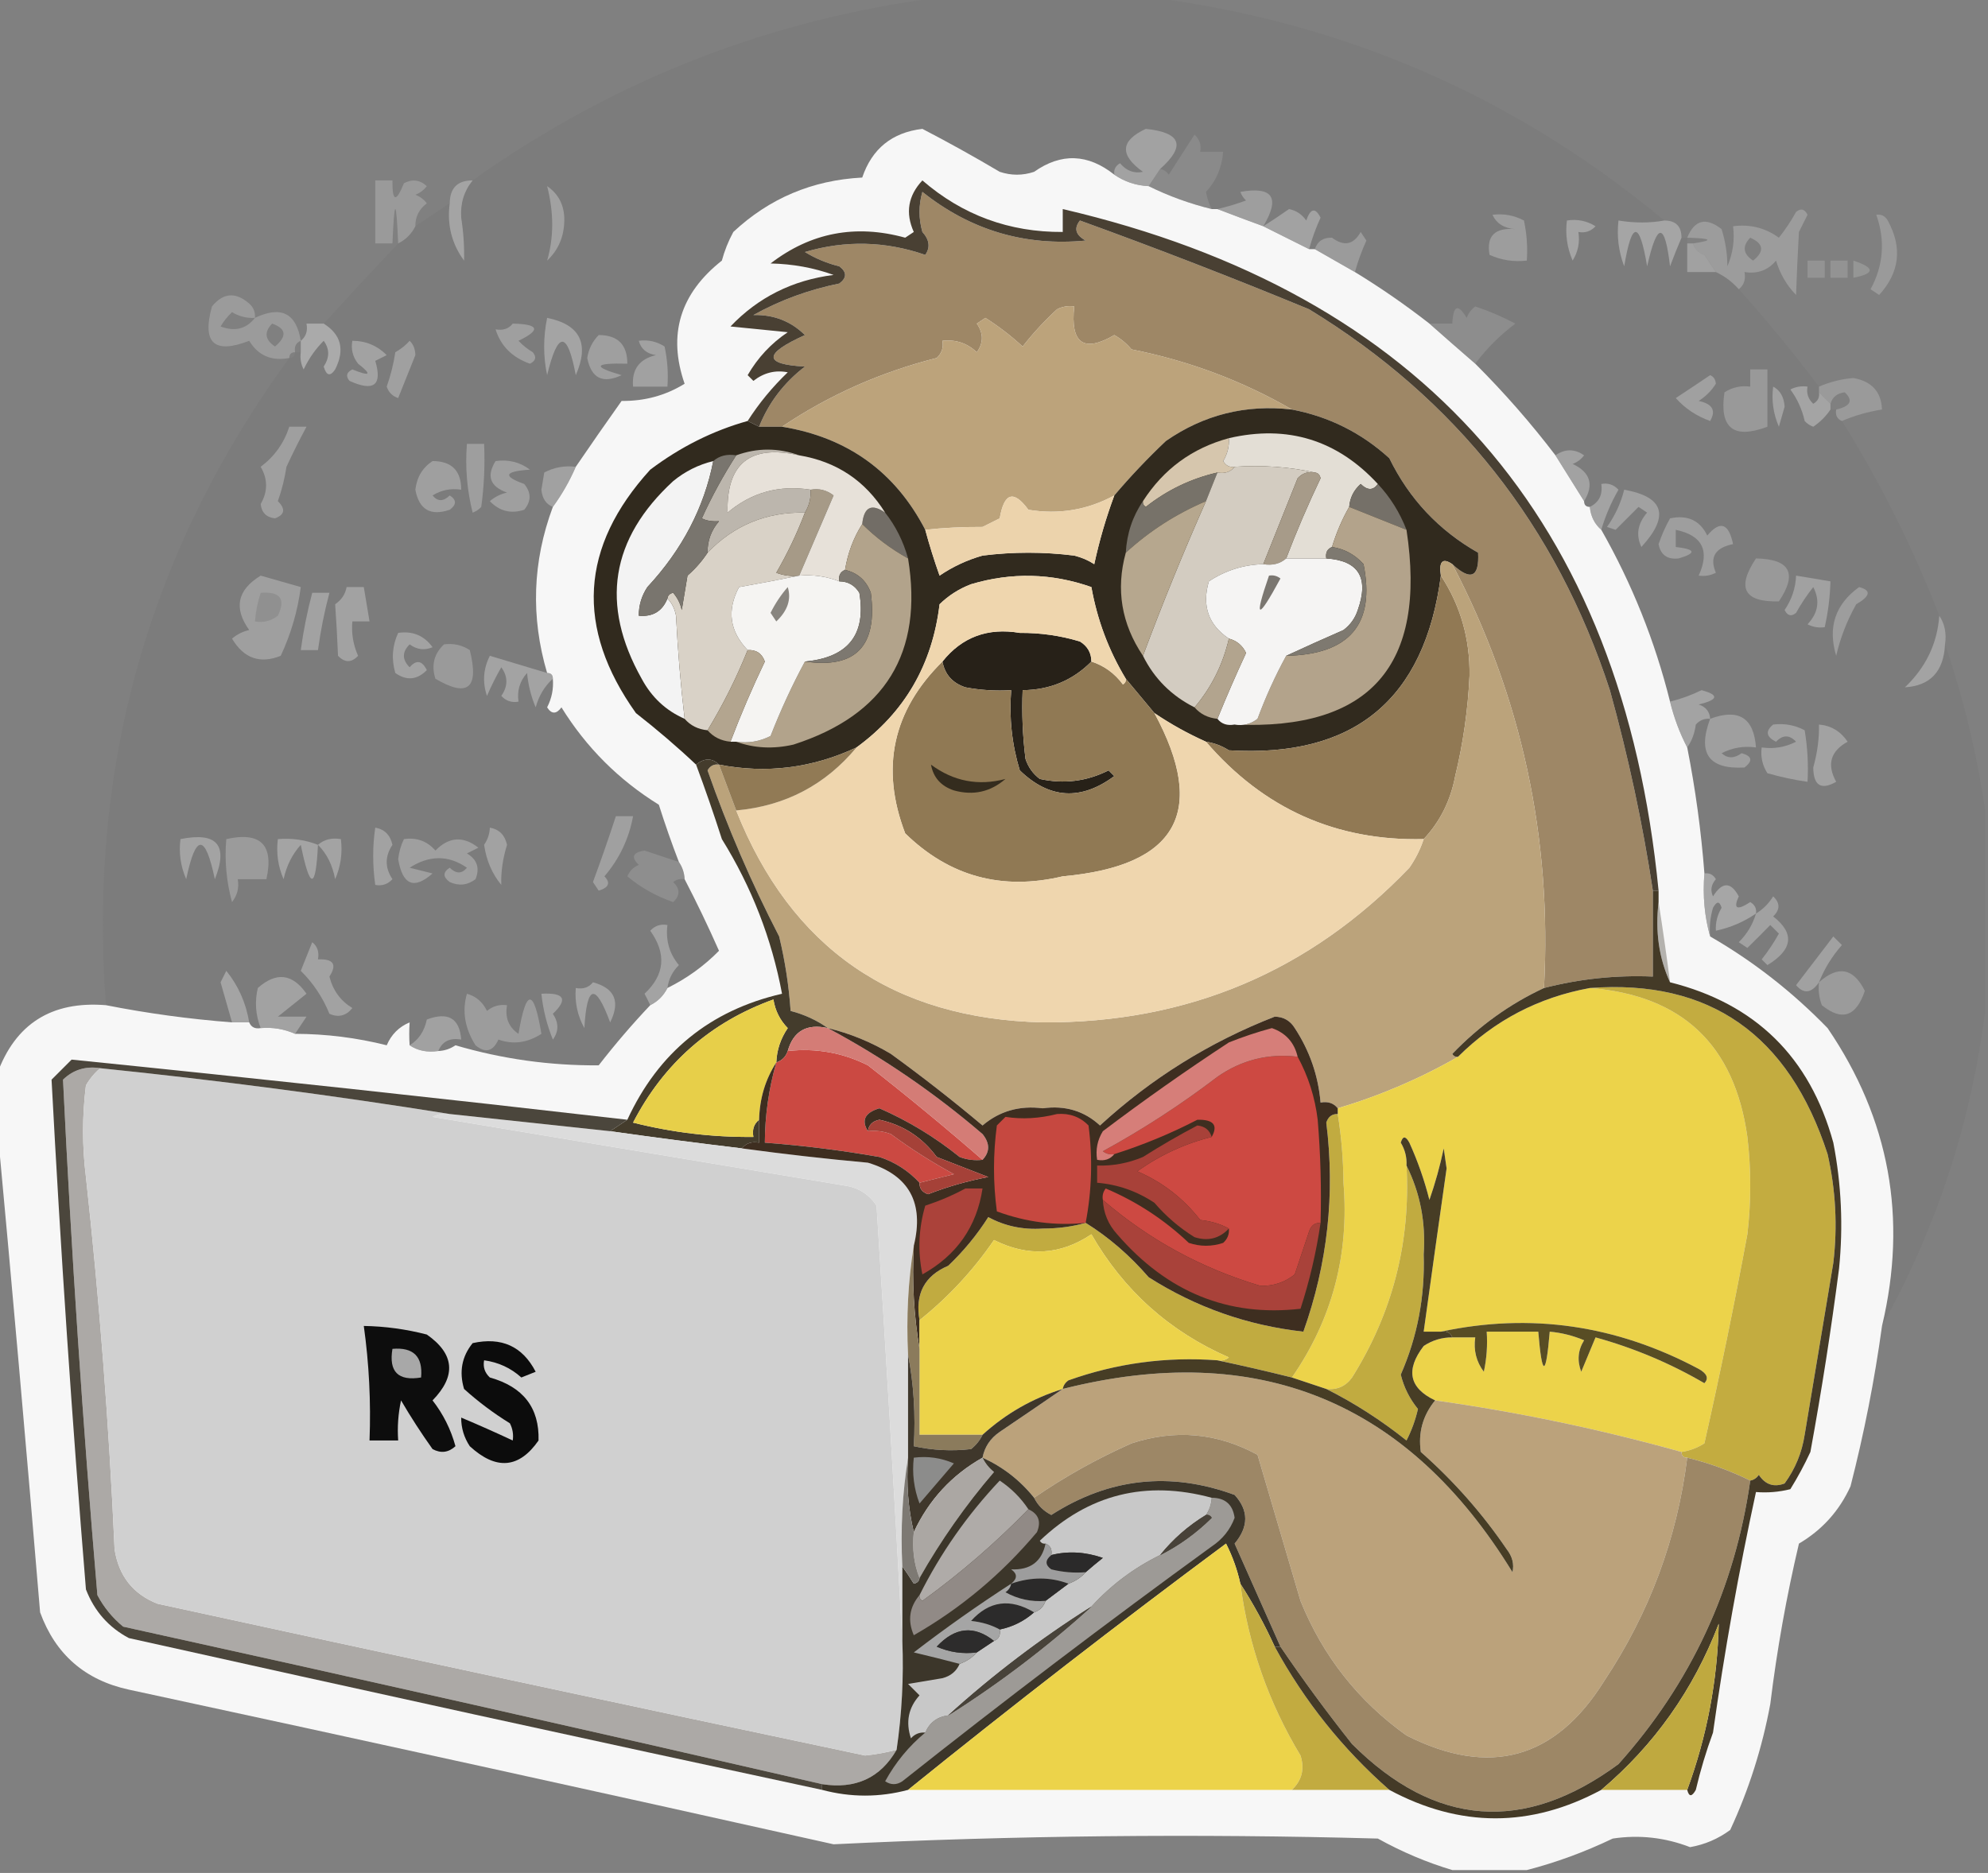 <?xml version="1.0" encoding="UTF-8"?>
<!DOCTYPE svg PUBLIC "-//W3C//DTD SVG 1.1//EN" "http://www.w3.org/Graphics/SVG/1.1/DTD/svg11.dtd">
<svg xmlns="http://www.w3.org/2000/svg" version="1.1" width="347px" height="327px" style="shape-rendering:geometricPrecision; text-rendering:geometricPrecision; image-rendering:optimizeQuality; fill-rule:evenodd; clip-rule:evenodd" xmlns:xlink="http://www.w3.org/1999/xlink">
<rect width="100%" height="100%" fill="#808080" stroke="none"/>
<g><path style="opacity:0.399" fill="#767676" d="M 164.5,-0.5 C 176.5,-0.5 188.5,-0.5 200.5,-0.5C 234.372,3.774 264.372,16.774 290.5,38.5C 287.976,38.957 285.309,38.957 282.5,38.5C 282.187,41.247 282.52,43.913 283.5,46.5C 284.833,38.5 286.167,38.5 287.5,46.5C 289.263,38.713 290.596,38.713 291.5,46.5C 292.17,44.709 292.837,43.042 293.5,41.5C 293.833,41.5 294.167,41.5 294.5,41.5C 294.5,41.833 294.5,42.167 294.5,42.5C 294.5,44.167 294.5,45.833 294.5,47.5C 296.167,47.5 297.833,47.5 299.5,47.5C 301.03,48.211 302.363,49.211 303.5,50.5C 308.406,55.983 313.072,61.649 317.5,67.5C 317.5,67.833 317.5,68.167 317.5,68.5C 317.631,69.376 317.298,70.043 316.5,70.5C 315.614,69.675 315.281,68.675 315.5,67.5C 314.448,67.35 313.448,67.517 312.5,68C 313.717,69.648 314.55,71.481 315,73.5C 315.414,73.957 315.914,74.291 316.5,74.5C 317.735,73.66 318.735,72.66 319.5,71.5C 319.833,71.5 320.167,71.5 320.5,71.5C 320.328,72.492 320.662,73.158 321.5,73.5C 328.221,84.276 333.888,95.609 338.5,107.5C 338.145,112.368 336.145,116.534 332.5,120C 336.93,119.731 339.264,117.231 339.5,112.5C 342.726,121.963 345.059,131.63 346.5,141.5C 346.5,153.167 346.5,164.833 346.5,176.5C 344.047,195.973 338.047,214.306 328.5,231.5C 332.979,212.702 329.812,195.369 319,179.5C 312.839,173.157 306.006,167.824 298.5,163.5C 298.34,161.801 298.506,160.134 299,158.5C 299.654,157.304 300.154,157.304 300.5,158.5C 299.754,159.736 299.421,161.07 299.5,162.5C 302.038,161.957 304.372,160.957 306.5,159.5C 306.631,158.624 306.298,157.957 305.5,157.5C 303.162,159.011 302.496,158.677 303.5,156.5C 302.112,153.921 300.612,153.921 299,156.5C 298.508,155.451 298.674,154.451 299.5,153.5C 299.043,152.702 298.376,152.369 297.5,152.5C 296.934,145.105 295.934,137.772 294.5,130.5C 295.29,129.391 295.79,128.058 296,126.5C 296.671,125.748 297.504,125.414 298.5,125.5C 298.423,124.25 297.756,123.417 296.5,123C 299.941,122.164 300.108,121.331 297,120.5C 295.2,121.378 293.367,122.045 291.5,122.5C 288.872,111.949 284.872,101.949 279.5,92.5C 280.212,90.072 281.212,87.739 282.5,85.5C 281.675,84.614 280.675,84.281 279.5,84.5C 279.771,86.38 279.104,87.713 277.5,88.5C 276.833,88.5 276.5,88.167 276.5,87.5C 278.258,84.626 277.592,82.459 274.5,81C 275.308,80.692 275.975,80.192 276.5,79.5C 274.833,78.334 273.166,78.334 271.5,79.5C 267.235,73.896 262.568,68.563 257.5,63.5C 259.458,60.876 261.791,58.542 264.5,56.5C 262.258,55.308 259.925,54.308 257.5,53.5C 256.808,54.025 256.308,54.692 256,55.5C 254.484,52.949 253.651,53.282 253.5,56.5C 252.167,56.5 250.833,56.5 249.5,56.5C 245.341,53.253 241.008,50.253 236.5,47.5C 237.014,45.634 237.68,43.8 238.5,42C 238.167,41.5 237.833,41 237.5,40.5C 236.262,42.734 234.596,43.068 232.5,41.5C 230.962,41.453 229.962,42.12 229.5,43.5C 229.167,43.5 228.833,43.5 228.5,43.5C 229.014,41.634 229.68,39.8 230.5,38C 229.576,36.189 228.743,36.355 228,38.5C 227.261,37.426 226.261,36.759 225,36.5C 223.493,37.555 221.993,38.555 220.5,39.5C 223.499,34.506 222.166,32.506 216.5,33.5C 216.709,34.086 217.043,34.586 217.5,35C 215.846,35.608 214.179,36.108 212.5,36.5C 212.167,36.5 211.833,36.5 211.5,36.5C 211.018,35.584 210.685,34.584 210.5,33.5C 212.293,31.573 213.293,29.239 213.5,26.5C 212.167,26.5 210.833,26.5 209.5,26.5C 209.719,25.325 209.386,24.325 208.5,23.5C 207,25.833 205.5,28.167 204,30.5C 203.617,29.944 203.117,29.611 202.5,29.5C 207.015,25.478 206.182,23.145 200,22.5C 195.553,24.556 195.386,27.056 199.5,30C 197.953,30.333 196.62,29.833 195.5,28.5C 194.702,28.957 194.369,29.624 194.5,30.5C 189.893,26.836 185.226,26.669 180.5,30C 178.5,30.667 176.5,30.667 174.5,30C 170.02,27.346 165.52,24.846 161,22.5C 155.706,23.128 152.206,25.961 150.5,31C 141.793,31.454 134.293,34.62 128,40.5C 127.138,42.087 126.471,43.754 126,45.5C 118.692,51.272 116.526,58.439 119.5,67C 116.187,69.048 112.521,70.048 108.5,70C 105.765,73.853 103.099,77.686 100.5,81.5C 98.533,81.261 96.7,81.594 95,82.5C 94.833,83.5 94.667,84.5 94.5,85.5C 94.64,87.03 95.306,88.03 96.5,88.5C 92.945,98.051 92.612,107.718 95.5,117.5C 92.196,116.506 88.862,115.506 85.5,114.5C 84.353,116.765 84.186,119.098 85,121.5C 85.739,119.779 86.573,118.113 87.5,116.5C 88.681,118.135 88.681,119.802 87.5,121.5C 88.325,122.386 89.325,122.719 90.5,122.5C 90.231,120.571 90.731,118.905 92,117.5C 92.192,119.577 92.692,121.577 93.5,123.5C 94.065,121.456 95.065,119.79 96.5,118.5C 96.643,120.262 96.309,121.929 95.5,123.5C 96.274,124.711 97.107,124.711 98,123.5C 102.333,130.5 108,136.167 115,140.5C 116.075,143.894 117.242,147.228 118.5,150.5C 116.516,149.844 114.516,149.178 112.5,148.5C 110.431,148.824 110.098,149.658 111.5,151C 110.572,151.388 109.905,152.055 109.5,153C 111.832,154.957 114.499,156.457 117.5,157.5C 118.731,156.349 118.731,155.183 117.5,154C 118.094,153.536 118.761,153.369 119.5,153.5C 121.589,157.515 123.589,161.681 125.5,166C 122.917,168.636 119.917,170.803 116.5,172.5C 116.703,170.956 117.37,169.622 118.5,168.5C 116.827,166.477 116.16,164.144 116.5,161.5C 115.325,161.281 114.325,161.614 113.5,162.5C 116.372,166.523 116.039,170.189 112.5,173.5C 112.863,174.183 113.196,174.85 113.5,175.5C 110.365,178.808 107.365,182.308 104.5,186C 95.983,186.061 87.65,184.894 79.5,182.5C 78.583,183.127 77.583,183.461 76.5,183.5C 77.183,181.824 78.517,181.157 80.5,181.5C 80.22,177.775 78.22,176.608 74.5,178C 74.085,180.026 73.085,181.526 71.5,182.5C 71.404,181.215 71.404,179.881 71.5,178.5C 69.644,179.276 68.311,180.609 67.5,182.5C 62.26,181.18 56.926,180.513 51.5,180.5C 52.141,179.518 52.807,178.518 53.5,177.5C 51.833,177.5 50.167,177.5 48.5,177.5C 50.167,176.167 51.833,174.833 53.5,173.5C 51.056,169.979 48.222,169.645 45,172.5C 44.444,174.885 44.61,177.218 45.5,179.5C 44.508,179.672 43.842,179.338 43.5,178.5C 42.924,175.083 41.591,172.083 39.5,169.5C 39.167,170.167 38.833,170.833 38.5,171.5C 39.173,173.851 39.84,176.184 40.5,178.5C 33.069,177.927 25.736,176.927 18.5,175.5C 15.348,133.756 26.015,96.089 50.5,62.5C 51.167,62.5 51.5,62.167 51.5,61.5C 51.833,61.5 52.167,61.5 52.5,61.5C 52.35,62.552 52.517,63.552 53,64.5C 53.9,62.602 55.066,60.936 56.5,59.5C 57.547,60.922 57.547,62.422 56.5,64C 56.974,65.608 57.641,65.774 58.5,64.5C 60.222,61.082 59.556,58.416 56.5,56.5C 60.852,51.75 65.185,47.084 69.5,42.5C 70.833,41.833 71.833,40.833 72.5,39.5C 74.5,38.167 76.5,36.833 78.5,35.5C 78.002,39.219 78.836,42.553 81,45.5C 81.062,43.04 80.896,40.54 80.5,38C 80.338,35.498 81.005,33.331 82.5,31.5C 107.169,13.945 134.503,3.278 164.5,-0.5 Z"/></g>
<g><path style="opacity:0.976" fill="#fafafa" d="M 194.5,30.5 C 196.297,31.73 198.297,32.396 200.5,32.5C 203.939,34.204 207.605,35.538 211.5,36.5C 211.833,36.5 212.167,36.5 212.5,36.5C 215.081,37.489 217.748,38.489 220.5,39.5C 223.101,40.801 225.768,42.134 228.5,43.5C 228.833,43.5 229.167,43.5 229.5,43.5C 231.833,44.833 234.167,46.167 236.5,47.5C 241.008,50.253 245.341,53.253 249.5,56.5C 252.126,58.824 254.793,61.157 257.5,63.5C 262.568,68.563 267.235,73.896 271.5,79.5C 273.181,82.203 274.847,84.87 276.5,87.5C 276.5,88.167 276.833,88.5 277.5,88.5C 277.66,90.153 278.326,91.486 279.5,92.5C 284.872,101.949 288.872,111.949 291.5,122.5C 292.205,125.354 293.205,128.021 294.5,130.5C 295.934,137.772 296.934,145.105 297.5,152.5C 297.185,156.371 297.518,160.038 298.5,163.5C 306.006,167.824 312.839,173.157 319,179.5C 329.812,195.369 332.979,212.702 328.5,231.5C 327.205,240.935 325.372,250.268 323,259.5C 321.053,263.78 318.053,267.113 314,269.5C 311.826,278.717 310.159,288.05 309,297.5C 307.591,305.139 305.258,312.472 302,319.5C 299.902,321.049 297.568,322.049 295,322.5C 290.622,320.807 286.122,320.307 281.5,321C 276.566,323.363 271.566,325.196 266.5,326.5C 262.167,326.5 257.833,326.5 253.5,326.5C 249.075,325.182 244.741,323.349 240.5,321C 208.771,320.126 177.105,320.459 145.5,322C 104.535,312.842 63.535,303.842 22.5,295C 14.837,293.335 9.67,288.835 7,281.5C 4.617,253.006 2.118,224.672 -0.5,196.5C -0.5,193.5 -0.5,190.5 -0.5,187.5C 2.681,178.732 9.014,174.732 18.5,175.5C 25.736,176.927 33.069,177.927 40.5,178.5C 41.5,178.5 42.5,178.5 43.5,178.5C 43.842,179.338 44.508,179.672 45.5,179.5C 47.621,179.325 49.621,179.659 51.5,180.5C 56.926,180.513 62.26,181.18 67.5,182.5C 68.311,180.609 69.644,179.276 71.5,178.5C 71.404,179.881 71.404,181.215 71.5,182.5C 72.919,183.451 74.585,183.784 76.5,183.5C 77.583,183.461 78.583,183.127 79.5,182.5C 87.65,184.894 95.983,186.061 104.5,186C 107.365,182.308 110.365,178.808 113.5,175.5C 114.833,174.833 115.833,173.833 116.5,172.5C 119.917,170.803 122.917,168.636 125.5,166C 123.589,161.681 121.589,157.515 119.5,153.5C 119.443,152.391 119.11,151.391 118.5,150.5C 117.242,147.228 116.075,143.894 115,140.5C 108,136.167 102.333,130.5 98,123.5C 97.107,124.711 96.274,124.711 95.5,123.5C 96.309,121.929 96.643,120.262 96.5,118.5C 96.5,117.833 96.167,117.5 95.5,117.5C 92.612,107.718 92.945,98.051 96.5,88.5C 98.083,86.337 99.416,84.004 100.5,81.5C 103.099,77.686 105.765,73.853 108.5,70C 112.521,70.048 116.187,69.048 119.5,67C 116.526,58.439 118.692,51.272 126,45.5C 126.471,43.754 127.138,42.087 128,40.5C 134.293,34.62 141.793,31.454 150.5,31C 152.206,25.961 155.706,23.128 161,22.5C 165.52,24.846 170.02,27.346 174.5,30C 176.5,30.667 178.5,30.667 180.5,30C 185.226,26.669 189.893,26.836 194.5,30.5 Z"/></g>
<g><path style="opacity:0.612" fill="#b7b7b7" d="M 202.5,29.5 C 201.833,30.5 201.167,31.5 200.5,32.5C 198.297,32.396 196.297,31.73 194.5,30.5C 194.369,29.624 194.702,28.957 195.5,28.5C 196.62,29.833 197.953,30.333 199.5,30C 195.386,27.056 195.553,24.556 200,22.5C 206.182,23.145 207.015,25.478 202.5,29.5 Z"/></g>
<g><path style="opacity:0.4" fill="#999999" d="M 211.5,36.5 C 207.605,35.538 203.939,34.204 200.5,32.5C 201.167,31.5 201.833,30.5 202.5,29.5C 203.117,29.611 203.617,29.944 204,30.5C 205.5,28.167 207,25.833 208.5,23.5C 209.386,24.325 209.719,25.325 209.5,26.5C 210.833,26.5 212.167,26.5 213.5,26.5C 213.293,29.239 212.293,31.573 210.5,33.5C 210.685,34.584 211.018,35.584 211.5,36.5 Z"/></g>
<g><path style="opacity:0.208" fill="#fefffe" d="M 72.5,39.5 C 71.833,40.833 70.833,41.833 69.5,42.5C 69.167,34.5 68.833,34.5 68.5,42.5C 67.5,42.5 66.5,42.5 65.5,42.5C 65.5,38.833 65.5,35.167 65.5,31.5C 66.5,31.5 67.5,31.5 68.5,31.5C 68.459,35.243 69.126,35.41 70.5,32C 71.944,31.22 73.277,31.386 74.5,32.5C 73.975,33.192 73.308,33.692 72.5,34C 73.308,34.308 73.975,34.808 74.5,35.5C 73.147,36.524 72.48,37.857 72.5,39.5 Z"/></g>
<g><path style="opacity:0.612" fill="#b9b9b9" d="M 95.5,32.5 C 97.533,33.898 98.533,35.898 98.5,38.5C 98.453,41.329 97.453,43.663 95.5,45.5C 96.683,41.443 96.683,37.11 95.5,32.5 Z"/></g>
<g><path style="opacity:1" fill="#9e8766" d="M 288.5,155.5 C 288.5,160.5 288.5,165.5 288.5,170.5C 282.046,170.232 275.713,170.898 269.5,172.5C 270.922,146.268 265.588,121.601 253.5,98.5C 256.722,101.471 258.222,100.805 258,96.5C 251.132,92.598 245.966,87.098 242.5,80C 237.648,75.574 231.981,72.741 225.5,71.5C 216.832,66.489 207.498,62.989 197.5,61C 196.646,59.978 195.646,59.145 194.5,58.5C 189.137,61.635 186.804,59.968 187.5,53.5C 186.448,53.35 185.448,53.517 184.5,54C 182.288,56.042 180.288,58.209 178.5,60.5C 176.465,58.628 174.298,56.961 172,55.5C 171.5,55.833 171,56.167 170.5,56.5C 171.681,58.198 171.681,59.865 170.5,61.5C 168.827,59.914 166.827,59.247 164.5,59.5C 164.719,60.675 164.386,61.675 163.5,62.5C 153.708,64.976 144.708,68.976 136.5,74.5C 135.167,74.5 133.833,74.5 132.5,74.5C 134.158,70.328 136.825,66.828 140.5,64C 133.214,63.617 133.214,61.783 140.5,58.5C 138.047,56.081 135.047,54.914 131.5,55C 136.184,52.408 141.184,50.575 146.5,49.5C 147.833,48.5 147.833,47.5 146.5,46.5C 144.339,45.965 142.339,45.132 140.5,44C 147.54,41.924 154.54,42.091 161.5,44.5C 162.408,43.21 162.241,41.877 161,40.5C 160.333,38.167 160.333,35.833 161,33.5C 169.37,40.179 178.87,43.013 189.5,42C 187.74,41.035 187.406,39.868 188.5,38.5C 201.951,43.373 215.285,48.539 228.5,54C 254.158,69.665 271.658,91.832 281,120.5C 284.23,132.158 286.73,143.824 288.5,155.5 Z"/></g>
<g><path style="opacity:0.561" fill="#c1c1c1" d="M 82.5,31.5 C 81.005,33.331 80.338,35.498 80.5,38C 80.896,40.54 81.062,43.04 81,45.5C 78.836,42.553 78.002,39.219 78.5,35.5C 78.525,32.821 79.858,31.488 82.5,31.5 Z"/></g>
<g><path style="opacity:0.612" fill="#b0b0b0" d="M 220.5,39.5 C 217.748,38.489 215.081,37.489 212.5,36.5C 214.179,36.108 215.846,35.608 217.5,35C 217.043,34.586 216.709,34.086 216.5,33.5C 222.166,32.506 223.499,34.506 220.5,39.5 Z"/></g>
<g><path style="opacity:0.221" fill="#fefefe" d="M 303.5,50.5 C 302.363,49.211 301.03,48.211 299.5,47.5C 298.833,46.5 298.167,45.5 297.5,44.5C 296.5,44.167 295.833,43.5 295.5,42.5C 299.172,41.955 298.838,41.622 294.5,41.5C 295.766,38.376 297.766,37.876 300.5,40C 301.187,42.232 301.521,44.398 301.5,46.5C 302.474,44.257 302.808,41.924 302.5,39.5C 305.466,39.11 308.132,39.777 310.5,41.5C 311.624,40.086 312.624,38.586 313.5,37C 314.332,36.312 314.998,36.479 315.5,37.5C 315,38.5 314.5,39.5 314,40.5C 313.785,44.285 313.619,47.952 313.5,51.5C 311.879,49.847 310.712,47.847 310,45.5C 308.599,47.192 306.766,47.859 304.5,47.5C 304.737,48.791 304.404,49.791 303.5,50.5 Z M 305.5,41.5 C 307.852,42.543 308.019,43.876 306,45.5C 304.232,44.318 304.065,42.985 305.5,41.5 Z"/></g>
<g><path style="opacity:0.209" fill="#fefffe" d="M 327.5,37.5 C 328.376,37.369 329.043,37.703 329.5,38.5C 332.087,43.222 331.587,47.556 328,51.5C 327.5,51.167 327,50.833 326.5,50.5C 328.758,46.343 329.091,42.009 327.5,37.5 Z"/></g>
<g><path style="opacity:0.612" fill="#b7b7b7" d="M 228.5,43.5 C 225.768,42.134 223.101,40.801 220.5,39.5C 221.993,38.555 223.493,37.555 225,36.5C 226.261,36.759 227.261,37.426 228,38.5C 228.743,36.355 229.576,36.189 230.5,38C 229.68,39.8 229.014,41.634 228.5,43.5 Z"/></g>
<g><path style="opacity:0.612" fill="#bdbdbd" d="M 273.5,38.5 C 275.288,38.215 276.955,38.548 278.5,39.5C 277.675,40.386 276.675,40.719 275.5,40.5C 275.785,42.288 275.452,43.955 274.5,45.5C 273.526,43.257 273.192,40.924 273.5,38.5 Z"/></g>
<g><path style="opacity:0.612" fill="#bcbcbc" d="M 290.5,38.5 C 292.5,38.5 293.5,39.5 293.5,41.5C 292.837,43.042 292.17,44.709 291.5,46.5C 290.596,38.713 289.263,38.713 287.5,46.5C 286.167,38.5 284.833,38.5 283.5,46.5C 282.52,43.913 282.187,41.247 282.5,38.5C 285.309,38.957 287.976,38.957 290.5,38.5 Z"/></g>
<g><path style="opacity:0.612" fill="#ababab" d="M 236.5,47.5 C 234.167,46.167 231.833,44.833 229.5,43.5C 229.962,42.12 230.962,41.453 232.5,41.5C 234.596,43.068 236.262,42.734 237.5,40.5C 237.833,41 238.167,41.5 238.5,42C 237.68,43.8 237.014,45.634 236.5,47.5 Z"/></g>
<g><path style="opacity:0.612" fill="#b3b3b3" d="M 260.5,37.5 C 262.467,37.261 264.301,37.594 266,38.5C 266.497,40.81 266.663,43.143 266.5,45.5C 264.208,45.756 262.041,45.423 260,44.5C 259.411,41.21 260.911,39.71 264.5,40C 262.563,39.878 261.23,39.045 260.5,37.5 Z"/></g>
<g><path style="opacity:0.612" fill="#b6b6b6" d="M 294.5,42.5 C 294.833,42.5 295.167,42.5 295.5,42.5C 295.833,43.5 296.5,44.167 297.5,44.5C 298.167,45.5 298.833,46.5 299.5,47.5C 297.833,47.5 296.167,47.5 294.5,47.5C 294.5,45.833 294.5,44.167 294.5,42.5 Z"/></g>
<g><path style="opacity:0.153" fill="#fefffe" d="M 315.5,45.5 C 316.5,45.5 317.5,45.5 318.5,45.5C 318.5,46.5 318.5,47.5 318.5,48.5C 317.5,48.5 316.5,48.5 315.5,48.5C 315.5,47.5 315.5,46.5 315.5,45.5 Z"/></g>
<g><path style="opacity:0.151" fill="#fefffe" d="M 319.5,45.5 C 320.5,45.5 321.5,45.5 322.5,45.5C 322.5,46.5 322.5,47.5 322.5,48.5C 321.5,48.5 320.5,48.5 319.5,48.5C 319.5,47.5 319.5,46.5 319.5,45.5 Z"/></g>
<g><path style="opacity:0.172" fill="#fefffe" d="M 323.5,45.5 C 327.31,46.754 327.31,47.754 323.5,48.5C 323.5,47.5 323.5,46.5 323.5,45.5 Z"/></g>
<g><path style="opacity:0.217" fill="#fefffe" d="M 44.5,55.5 C 49.055,53.327 51.722,54.66 52.5,59.5C 51.662,59.842 51.328,60.508 51.5,61.5C 50.833,61.5 50.5,61.833 50.5,62.5C 47.404,63.093 45.071,62.093 43.5,59.5C 37.38,61.882 35.214,59.882 37,53.5C 38.96,51.102 41.126,50.935 43.5,53C 44.252,53.671 44.586,54.504 44.5,55.5 Z M 44.5,55.5 C 42.989,57.441 40.989,57.941 38.5,57C 39.047,56.075 39.713,55.242 40.5,54.5C 41.736,55.246 43.069,55.579 44.5,55.5 Z M 47.5,56.5 C 49.97,57.36 50.137,58.694 48,60.5C 46.232,59.318 46.065,57.985 47.5,56.5 Z"/></g>
<g><path style="opacity:1" fill="#494033" d="M 289.5,155.5 C 289.167,155.5 288.833,155.5 288.5,155.5C 286.73,143.824 284.23,132.158 281,120.5C 271.658,91.832 254.158,69.665 228.5,54C 215.285,48.539 201.951,43.373 188.5,38.5C 187.406,39.868 187.74,41.035 189.5,42C 178.87,43.013 169.37,40.179 161,33.5C 160.333,35.833 160.333,38.167 161,40.5C 162.241,41.877 162.408,43.21 161.5,44.5C 154.54,42.091 147.54,41.924 140.5,44C 142.339,45.132 144.339,45.965 146.5,46.5C 147.833,47.5 147.833,48.5 146.5,49.5C 141.184,50.575 136.184,52.408 131.5,55C 135.047,54.914 138.047,56.081 140.5,58.5C 133.214,61.783 133.214,63.617 140.5,64C 136.825,66.828 134.158,70.328 132.5,74.5C 131.833,74.167 131.167,73.833 130.5,73.5C 132.467,70.421 134.8,67.588 137.5,65C 135.331,64.571 133.331,65.071 131.5,66.5C 131.167,66.167 130.833,65.833 130.5,65.5C 132.272,62.44 134.605,59.94 137.5,58C 134.167,57.667 130.833,57.333 127.5,57C 132.337,51.915 138.337,48.915 145.5,48C 142.024,46.746 138.358,46.079 134.5,46C 141.503,40.607 149.336,39.107 158,41.5C 158.5,41.167 159,40.833 159.5,40.5C 157.999,37.173 158.499,34.173 161,31.5C 168.018,37.562 176.184,40.562 185.5,40.5C 185.5,39.167 185.5,37.833 185.5,36.5C 248.529,51.205 283.195,90.872 289.5,155.5 Z"/></g>
<g><path style="opacity:1" fill="#bca37b" d="M 225.5,71.5 C 217.444,70.576 210.111,72.41 203.5,77C 200.268,80.062 197.268,83.229 194.5,86.5C 189.796,89.047 184.796,89.88 179.5,89C 176.936,85.5 175.269,86 174.5,90.5C 173.5,91 172.5,91.5 171.5,92C 167.975,91.984 164.642,92.151 161.5,92.5C 156.254,82.363 147.921,76.363 136.5,74.5C 144.708,68.976 153.708,64.976 163.5,62.5C 164.386,61.675 164.719,60.675 164.5,59.5C 166.827,59.247 168.827,59.914 170.5,61.5C 171.681,59.865 171.681,58.198 170.5,56.5C 171,56.167 171.5,55.833 172,55.5C 174.298,56.961 176.465,58.628 178.5,60.5C 180.288,58.209 182.288,56.042 184.5,54C 185.448,53.517 186.448,53.35 187.5,53.5C 186.804,59.968 189.137,61.635 194.5,58.5C 195.646,59.145 196.646,59.978 197.5,61C 207.498,62.989 216.832,66.489 225.5,71.5 Z"/></g>
<g><path style="opacity:0.612" fill="#bdbdbd" d="M 95.5,55.5 C 101.258,56.664 102.925,59.998 100.5,65.5C 99.04,57.721 97.373,57.721 95.5,65.5C 94.808,62.23 94.808,58.897 95.5,55.5 Z"/></g>
<g><path style="opacity:0.4" fill="#a0a0a0" d="M 257.5,63.5 C 254.793,61.157 252.126,58.824 249.5,56.5C 250.833,56.5 252.167,56.5 253.5,56.5C 253.651,53.282 254.484,52.949 256,55.5C 256.308,54.692 256.808,54.025 257.5,53.5C 259.925,54.308 262.258,55.308 264.5,56.5C 261.791,58.542 259.458,60.876 257.5,63.5 Z"/></g>
<g><path style="opacity:0.612" fill="#b6b6b6" d="M 89.5,56.5 C 94.11,56.596 94.444,57.596 90.5,59.5C 91.242,60.287 92.075,60.953 93,61.5C 93.688,62.332 93.521,62.998 92.5,63.5C 89.41,62.411 87.41,60.411 86.5,57.5C 87.791,57.737 88.791,57.404 89.5,56.5 Z"/></g>
<g><path style="opacity:0.595" fill="#b8b8b8" d="M 104.5,58.5 C 107.833,58.5 109.5,60.167 109.5,63.5C 103.676,63.347 103.343,64.013 108.5,65.5C 105.207,67.05 103.207,66.05 102.5,62.5C 102.752,60.927 103.418,59.594 104.5,58.5 Z"/></g>
<g><path style="opacity:0.612" fill="#b7b7b7" d="M 71.5,59.5 C 72.139,60.097 72.472,60.93 72.5,62C 71.5,64.5 70.5,67 69.5,69.5C 68.5,69.167 67.833,68.5 67.5,67.5C 68.189,65.556 68.689,63.556 69,61.5C 69.995,60.934 70.828,60.267 71.5,59.5 Z"/></g>
<g><path style="opacity:0.6" fill="#c7c7c7" d="M 56.5,56.5 C 59.556,58.416 60.222,61.082 58.5,64.5C 57.641,65.774 56.974,65.608 56.5,64C 57.547,62.422 57.547,60.922 56.5,59.5C 55.066,60.936 53.9,62.602 53,64.5C 52.517,63.552 52.35,62.552 52.5,61.5C 52.5,60.833 52.5,60.167 52.5,59.5C 53.404,58.791 53.737,57.791 53.5,56.5C 54.5,56.5 55.5,56.5 56.5,56.5 Z"/></g>
<g><path style="opacity:0.612" fill="#bababa" d="M 61.5,59.5 C 63.842,59.504 65.842,60.337 67.5,62C 66.833,62.333 66.167,62.667 65.5,63C 66.77,67.261 65.27,68.428 61,66.5C 60.312,65.668 60.479,65.002 61.5,64.5C 64.656,65.772 64.989,65.439 62.5,63.5C 61.571,62.311 61.238,60.978 61.5,59.5 Z"/></g>
<g><path style="opacity:0.612" fill="#b8b8b8" d="M 111.5,59.5 C 113.144,59.286 114.644,59.62 116,60.5C 116.497,62.81 116.663,65.143 116.5,67.5C 114.5,67.5 112.5,67.5 110.5,67.5C 110.241,64.52 111.574,62.687 114.5,62C 112.881,61.764 111.881,60.931 111.5,59.5 Z"/></g>
<g><path style="opacity:0.211" fill="#fdfdfd" d="M 321.5,73.5 C 320.662,73.158 320.328,72.492 320.5,71.5C 323.015,70.925 323.515,69.925 322,68.5C 320.699,68.639 319.866,69.305 319.5,70.5C 318.833,69.833 318.167,69.167 317.5,68.5C 317.5,68.167 317.5,67.833 317.5,67.5C 319.481,66.653 321.481,66.153 323.5,66C 326.707,66.572 328.374,68.405 328.5,71.5C 326.079,71.878 323.746,72.545 321.5,73.5 Z"/></g>
<g><path style="opacity:0.612" fill="#ababab" d="M 305.5,64.5 C 306.5,64.5 307.5,64.5 308.5,64.5C 308.5,67.833 308.5,71.167 308.5,74.5C 302.574,76.739 300.074,74.739 301,68.5C 302.356,67.62 303.856,67.287 305.5,67.5C 305.5,66.5 305.5,65.5 305.5,64.5 Z"/></g>
<g><path style="opacity:0.612" fill="#bbbbbb" d="M 309.5,67.5 C 310.725,68.152 311.392,69.319 311.5,71C 311.167,72.167 310.833,73.333 310.5,74.5C 309.526,72.257 309.192,69.924 309.5,67.5 Z"/></g>
<g><path style="opacity:0.612" fill="#bbbbbb" d="M 317.5,68.5 C 318.167,69.167 318.833,69.833 319.5,70.5C 319.5,70.833 319.5,71.167 319.5,71.5C 318.735,72.66 317.735,73.66 316.5,74.5C 315.914,74.291 315.414,73.957 315,73.5C 314.55,71.481 313.717,69.648 312.5,68C 313.448,67.517 314.448,67.35 315.5,67.5C 315.281,68.675 315.614,69.675 316.5,70.5C 317.298,70.043 317.631,69.376 317.5,68.5 Z"/></g>
<g><path style="opacity:0.584" fill="#b9b9b9" d="M 298.5,65.5 C 299.097,65.735 299.43,66.235 299.5,67C 298.728,68.221 297.728,69.221 296.5,70C 298.904,70.508 299.571,71.674 298.5,73.5C 296.118,72.649 294.118,71.316 292.5,69.5C 294.565,68.143 296.565,66.81 298.5,65.5 Z"/></g>
<g><path style="opacity:1" fill="#312a1e" d="M 225.5,71.5 C 231.981,72.741 237.648,75.574 242.5,80C 245.966,87.098 251.132,92.598 258,96.5C 258.222,100.805 256.722,101.471 253.5,98.5C 251.797,97.34 251.131,98.007 251.5,100.5C 248.664,122.169 236.33,132.335 214.5,131C 213.255,130.209 211.922,129.709 210.5,129.5C 207.339,128.087 204.339,126.42 201.5,124.5C 199.804,122.475 198.137,120.475 196.5,118.5C 193.519,113.56 191.519,108.227 190.5,102.5C 183.565,100.062 176.565,99.895 169.5,102C 167.413,102.792 165.579,103.959 164,105.5C 162.737,116.041 157.904,124.374 149.5,130.5C 141.78,134.114 133.78,135.114 125.5,133.5C 124.295,132.314 122.961,132.314 121.5,133.5C 118.237,130.417 114.737,127.417 111,124.5C 100.405,109.625 101.239,95.459 113.5,82C 118.775,78.029 124.442,75.195 130.5,73.5C 131.167,73.833 131.833,74.167 132.5,74.5C 133.833,74.5 135.167,74.5 136.5,74.5C 147.921,76.363 156.254,82.363 161.5,92.5C 162.226,95.179 163.059,97.846 164,100.5C 166.304,98.931 168.804,97.765 171.5,97C 176.833,96.333 182.167,96.333 187.5,97C 188.766,97.309 189.933,97.809 191,98.5C 191.884,94.404 193.05,90.404 194.5,86.5C 197.268,83.229 200.268,80.062 203.5,77C 210.111,72.41 217.444,70.576 225.5,71.5 Z"/></g>
<g><path style="opacity:0.612" fill="#b6b6b6" d="M 50.5,74.5 C 51.5,74.5 52.5,74.5 53.5,74.5C 52.296,76.734 51.13,79.067 50,81.5C 49.689,83.556 49.189,85.556 48.5,87.5C 49.879,88.863 49.713,89.863 48,90.5C 46.5,90.333 45.667,89.5 45.5,88C 46.758,85.815 46.758,83.648 45.5,81.5C 47.9,79.704 49.567,77.37 50.5,74.5 Z"/></g>
<g><path style="opacity:0.612" fill="#b4b4b4" d="M 81.5,77.5 C 82.5,77.5 83.5,77.5 84.5,77.5C 84.665,81.182 84.499,84.848 84,88.5C 83.586,88.957 83.086,89.291 82.5,89.5C 81.509,85.555 81.176,81.555 81.5,77.5 Z"/></g>
<g><path style="opacity:0.596" fill="#b8b8b8" d="M 276.5,87.5 C 274.847,84.87 273.181,82.203 271.5,79.5C 273.166,78.334 274.833,78.334 276.5,79.5C 275.975,80.192 275.308,80.692 274.5,81C 277.592,82.459 278.258,84.626 276.5,87.5 Z"/></g>
<g><path style="opacity:0.612" fill="#b5b5b5" d="M 86.5,80.5 C 88.751,80.181 90.751,80.681 92.5,82C 88.02,82.293 87.687,83.126 91.5,84.5C 92.747,86.006 92.747,87.506 91.5,89C 89.191,89.756 87.191,89.256 85.5,87.5C 86.376,86.749 87.376,86.249 88.5,86C 85.541,84.954 84.874,83.121 86.5,80.5 Z"/></g>
<g><path style="opacity:1" fill="#f3f3f3" d="M 124.5,80.5 C 122.904,88.63 119.071,95.963 113,102.5C 111.991,104.025 111.491,105.692 111.5,107.5C 113.933,107.727 115.599,106.727 116.5,104.5C 117.268,105.263 117.768,106.263 118,107.5C 118.302,113.533 118.802,119.533 119.5,125.5C 116.236,124.073 113.736,121.739 112,118.5C 104.734,105.568 106.567,94.068 117.5,84C 119.577,82.295 121.91,81.128 124.5,80.5 Z"/></g>
<g><path style="opacity:1" fill="#d6c6ad" d="M 214.5,76.5 C 214.579,77.93 214.246,79.264 213.5,80.5C 213.957,81.297 214.624,81.631 215.5,81.5C 214.791,82.404 213.791,82.737 212.5,82.5C 207.894,83.553 203.727,85.553 200,88.5C 199.601,88.272 199.435,87.938 199.5,87.5C 203.094,81.905 208.094,78.238 214.5,76.5 Z"/></g>
<g><path style="opacity:0.612" fill="#b5b5b5" d="M 75.5,80.5 C 78.833,80.5 80.5,82.167 80.5,85.5C 78.712,85.215 77.045,85.548 75.5,86.5C 76.391,87.59 77.391,87.59 78.5,86.5C 79.711,87.274 79.711,88.107 78.5,89C 75.143,90.141 73.143,88.975 72.5,85.5C 72.757,83.308 73.757,81.641 75.5,80.5 Z"/></g>
<g><path style="opacity:0.612" fill="#b5b5b5" d="M 100.5,81.5 C 99.416,84.004 98.083,86.337 96.5,88.5C 95.306,88.03 94.64,87.03 94.5,85.5C 94.667,84.5 94.833,83.5 95,82.5C 96.7,81.594 98.533,81.261 100.5,81.5 Z"/></g>
<g><path style="opacity:1" fill="#777269" d="M 212.5,82.5 C 211.833,84.167 211.167,85.833 210.5,87.5C 205.296,89.712 200.629,92.712 196.5,96.5C 196.69,93.145 197.69,90.145 199.5,87.5C 199.435,87.938 199.601,88.272 200,88.5C 203.727,85.553 207.894,83.553 212.5,82.5 Z"/></g>
<g><path style="opacity:1" fill="#e3ded5" d="M 240.5,84.5 C 239.687,85.653 238.687,85.653 237.5,84.5C 236.295,85.577 235.628,86.91 235.5,88.5C 234.264,90.649 233.264,92.982 232.5,95.5C 231.662,95.842 231.328,96.508 231.5,97.5C 229.167,97.5 226.833,97.5 224.5,97.5C 226.298,92.78 228.298,88.114 230.5,83.5C 230.376,82.893 230.043,82.56 229.5,82.5C 225.03,81.514 220.363,81.18 215.5,81.5C 214.624,81.631 213.957,81.297 213.5,80.5C 214.246,79.264 214.579,77.93 214.5,76.5C 224.73,74.132 233.396,76.799 240.5,84.5 Z"/></g>
<g><path style="opacity:1" fill="#bcb6ad" d="M 139.5,79.5 C 130.945,77.566 126.778,80.9 127,89.5C 131.166,85.973 135.999,84.639 141.5,85.5C 141.567,86.959 141.234,88.292 140.5,89.5C 133.773,89.367 128.106,91.7 123.5,96.5C 123.472,94.418 124.139,92.584 125.5,91C 124.262,91.077 123.262,90.911 122.5,90.5C 124.258,86.646 126.258,82.98 128.5,79.5C 132.167,78.167 135.833,78.167 139.5,79.5 Z"/></g>
<g><path style="opacity:1" fill="#757068" d="M 240.5,84.5 C 242.653,86.794 244.32,89.46 245.5,92.5C 242.167,91.167 238.833,89.833 235.5,88.5C 235.628,86.91 236.295,85.577 237.5,84.5C 238.687,85.653 239.687,85.653 240.5,84.5 Z"/></g>
<g><path style="opacity:1" fill="#d3ccc1" d="M 215.5,81.5 C 220.363,81.18 225.03,81.514 229.5,82.5C 228.325,82.281 227.325,82.614 226.5,83.5C 224.494,88.524 222.494,93.524 220.5,98.5C 217.044,98.597 213.877,99.597 211,101.5C 209.755,105.765 210.922,109.098 214.5,111.5C 213.438,116.053 211.438,120.053 208.5,123.5C 204.478,121.478 201.478,118.478 199.5,114.5C 202.908,105.356 206.575,96.356 210.5,87.5C 211.167,85.833 211.833,84.167 212.5,82.5C 213.791,82.737 214.791,82.404 215.5,81.5 Z"/></g>
<g><path style="opacity:1" fill="#a79b89" d="M 229.5,82.5 C 230.043,82.56 230.376,82.893 230.5,83.5C 228.298,88.114 226.298,92.78 224.5,97.5C 223.432,98.434 222.099,98.768 220.5,98.5C 222.494,93.524 224.494,88.524 226.5,83.5C 227.325,82.614 228.325,82.281 229.5,82.5 Z"/></g>
<g><path style="opacity:0.612" fill="#b8b8b8" d="M 283.5,85.5 C 290.47,86.749 291.47,90.082 286.5,95.5C 285.511,93.412 285.844,91.412 287.5,89.5C 287,89.167 286.5,88.833 286,88.5C 284.667,89.833 283.333,91.167 282,92.5C 281.5,92.333 281,92.167 280.5,92C 281.914,90.007 282.914,87.84 283.5,85.5 Z"/></g>
<g><path style="opacity:1" fill="#ecd3ac" d="M 194.5,86.5 C 193.05,90.404 191.884,94.404 191,98.5C 189.933,97.809 188.766,97.309 187.5,97C 182.167,96.333 176.833,96.333 171.5,97C 168.804,97.765 166.304,98.931 164,100.5C 163.059,97.846 162.226,95.179 161.5,92.5C 164.642,92.151 167.975,91.984 171.5,92C 172.5,91.5 173.5,91 174.5,90.5C 175.269,86 176.936,85.5 179.5,89C 184.796,89.88 189.796,89.047 194.5,86.5 Z"/></g>
<g><path style="opacity:1" fill="#b3a38b" d="M 235.5,88.5 C 238.833,89.833 242.167,91.167 245.5,92.5C 249.112,116.208 239.112,127.542 215.5,126.5C 216.978,126.762 218.311,126.429 219.5,125.5C 220.942,121.624 222.609,117.957 224.5,114.5C 235.588,114.272 240.088,108.939 238,98.5C 236.512,96.84 234.679,95.84 232.5,95.5C 233.264,92.982 234.264,90.649 235.5,88.5 Z"/></g>
<g><path style="opacity:0.612" fill="#b9b9b9" d="M 279.5,92.5 C 278.326,91.486 277.66,90.153 277.5,88.5C 279.104,87.713 279.771,86.38 279.5,84.5C 280.675,84.281 281.675,84.614 282.5,85.5C 281.212,87.739 280.212,90.072 279.5,92.5 Z"/></g>
<g><path style="opacity:1" fill="#d9d2c7" d="M 140.5,89.5 C 139.125,93.116 137.459,96.616 135.5,100C 136.793,100.49 138.127,100.657 139.5,100.5C 136.103,101.198 132.603,101.865 129,102.5C 126.842,106.539 127.342,110.206 130.5,113.5C 128.544,118.377 126.211,123.044 123.5,127.5C 121.847,127.34 120.514,126.674 119.5,125.5C 118.802,119.533 118.302,113.533 118,107.5C 117.768,106.263 117.268,105.263 116.5,104.5C 116.56,103.957 116.893,103.624 117.5,103.5C 118.251,104.376 118.751,105.376 119,106.5C 119.333,104.5 119.667,102.5 120,100.5C 121.376,99.295 122.542,97.962 123.5,96.5C 128.106,91.7 133.773,89.367 140.5,89.5 Z"/></g>
<g><path style="opacity:1" fill="#a69a87" d="M 141.5,85.5 C 142.978,85.238 144.311,85.571 145.5,86.5C 143.485,91.192 141.485,95.859 139.5,100.5C 138.127,100.657 136.793,100.49 135.5,100C 137.459,96.616 139.125,93.116 140.5,89.5C 141.234,88.292 141.567,86.959 141.5,85.5 Z"/></g>
<g><path style="opacity:1" fill="#726d66" d="M 154.5,89.5 C 156.341,91.849 157.674,94.515 158.5,97.5C 155.527,95.853 152.86,93.853 150.5,91.5C 150.794,88.519 152.128,87.852 154.5,89.5 Z"/></g>
<g><path style="opacity:1" fill="#b6a78e" d="M 210.5,87.5 C 206.575,96.356 202.908,105.356 199.5,114.5C 195.744,108.911 194.744,102.911 196.5,96.5C 200.629,92.712 205.296,89.712 210.5,87.5 Z"/></g>
<g><path style="opacity:1" fill="#e7e1d9" d="M 139.5,79.5 C 146.024,80.592 151.024,83.925 154.5,89.5C 152.128,87.852 150.794,88.519 150.5,91.5C 148.98,93.89 147.98,96.557 147.5,99.5C 146.662,99.842 146.328,100.508 146.5,101.5C 144.283,100.631 141.95,100.298 139.5,100.5C 141.485,95.859 143.485,91.192 145.5,86.5C 144.311,85.571 142.978,85.238 141.5,85.5C 135.999,84.639 131.166,85.973 127,89.5C 126.778,80.9 130.945,77.566 139.5,79.5 Z"/></g>
<g><path style="opacity:1" fill="#79756e" d="M 124.5,80.5 C 125.568,79.566 126.901,79.232 128.5,79.5C 126.258,82.98 124.258,86.646 122.5,90.5C 123.262,90.911 124.262,91.077 125.5,91C 124.139,92.584 123.472,94.418 123.5,96.5C 122.542,97.962 121.376,99.295 120,100.5C 119.667,102.5 119.333,104.5 119,106.5C 118.751,105.376 118.251,104.376 117.5,103.5C 116.893,103.624 116.56,103.957 116.5,104.5C 115.599,106.727 113.933,107.727 111.5,107.5C 111.491,105.692 111.991,104.025 113,102.5C 119.071,95.963 122.904,88.63 124.5,80.5 Z"/></g>
<g><path style="opacity:0.612" fill="#b4b4b4" d="M 291.5,90.5 C 294.547,89.855 296.713,90.855 298,93.5C 300.24,90.833 301.74,91.333 302.5,95C 299.359,95.631 298.359,97.298 299.5,100C 298.552,100.483 297.552,100.649 296.5,100.5C 298.486,96.148 297.152,93.481 292.5,92.5C 292.5,93.5 292.5,94.5 292.5,95.5C 295.988,95.899 296.154,96.566 293,97.5C 291.029,97.719 289.862,96.885 289.5,95C 290.044,93.415 290.711,91.915 291.5,90.5 Z"/></g>
<g><path style="opacity:1" fill="#b2a38b" d="M 150.5,91.5 C 152.86,93.853 155.527,95.853 158.5,97.5C 161.187,113.998 154.52,124.832 138.5,130C 134.973,130.808 131.64,130.641 128.5,129.5C 130.604,129.799 132.604,129.466 134.5,128.5C 136.275,123.956 138.275,119.623 140.5,115.5C 149.375,116.789 153.208,112.789 152,103.5C 151.208,101.356 149.708,100.023 147.5,99.5C 147.98,96.557 148.98,93.89 150.5,91.5 Z"/></g>
<g><path style="opacity:1" fill="#f5f4f3" d="M 224.5,97.5 C 226.833,97.5 229.167,97.5 231.5,97.5C 237.156,97.867 238.989,100.867 237,106.5C 236.535,107.931 235.701,109.097 234.5,110C 231.054,111.509 227.72,113.009 224.5,114.5C 222.609,117.957 220.942,121.624 219.5,125.5C 218.311,126.429 216.978,126.762 215.5,126.5C 214.209,126.737 213.209,126.404 212.5,125.5C 214.062,121.655 215.729,117.821 217.5,114C 216.87,112.69 215.87,111.856 214.5,111.5C 210.922,109.098 209.755,105.765 211,101.5C 213.877,99.597 217.044,98.597 220.5,98.5C 222.099,98.768 223.432,98.434 224.5,97.5 Z"/></g>
<g><path style="opacity:1" fill="#7e7970" d="M 232.5,95.5 C 234.679,95.84 236.512,96.84 238,98.5C 240.088,108.939 235.588,114.272 224.5,114.5C 227.72,113.009 231.054,111.509 234.5,110C 235.701,109.097 236.535,107.931 237,106.5C 238.989,100.867 237.156,97.867 231.5,97.5C 231.328,96.508 231.662,95.842 232.5,95.5 Z"/></g>
<g><path style="opacity:0.612" fill="#ababab" d="M 306.5,97.5 C 312.452,97.609 313.786,100.109 310.5,105C 304.403,105.147 303.07,102.647 306.5,97.5 Z"/></g>
<g><path style="opacity:0.612" fill="#b9b9b9" d="M 313.5,100.5 C 315.5,100.833 317.5,101.167 319.5,101.5C 319.425,104.206 319.092,106.873 318.5,109.5C 317.448,109.649 316.448,109.483 315.5,109C 317.378,107.007 317.712,104.841 316.5,102.5C 315.376,103.914 314.376,105.414 313.5,107C 312.668,107.688 312.002,107.521 311.5,106.5C 312.747,104.677 313.414,102.677 313.5,100.5 Z"/></g>
<g><path style="opacity:0.612" fill="#b6b6b6" d="M 45.5,100.5 C 47.833,101.167 50.167,101.833 52.5,102.5C 51.956,106.673 50.79,110.673 49,114.5C 45.39,115.954 42.557,114.954 40.5,111.5C 41.376,110.749 42.376,110.249 43.5,110C 40.749,106.167 41.415,103 45.5,100.5 Z"/></g>
<g><path style="opacity:1" fill="#f5f4f2" d="M 139.5,100.5 C 141.95,100.298 144.283,100.631 146.5,101.5C 148.017,101.511 149.184,102.177 150,103.5C 151.219,110.796 148.052,114.796 140.5,115.5C 138.275,119.623 136.275,123.956 134.5,128.5C 132.604,129.466 130.604,129.799 128.5,129.5C 128.167,129.5 127.833,129.5 127.5,129.5C 129.308,124.741 131.308,120.075 133.5,115.5C 132.995,114.081 131.995,113.415 130.5,113.5C 127.342,110.206 126.842,106.539 129,102.5C 132.603,101.865 136.103,101.198 139.5,100.5 Z"/></g>
<g><path style="opacity:1" fill="#7a7670" d="M 221.5,100.5 C 222.239,100.369 222.906,100.536 223.5,101C 219.493,108.408 218.827,108.242 221.5,100.5 Z"/></g>
<g><path style="opacity:1" fill="#917954" d="M 251.5,100.5 C 254.933,105.719 256.6,111.552 256.5,118C 256.226,123.916 255.393,129.749 254,135.5C 253.19,139.787 251.357,143.454 248.5,146.5C 233.232,146.87 220.565,141.203 210.5,129.5C 211.922,129.709 213.255,130.209 214.5,131C 236.33,132.335 248.664,122.169 251.5,100.5 Z"/></g>
<g><path style="opacity:0.4" fill="#7b7b7b" d="M 45.5,103.5 C 48.921,103.238 49.921,104.572 48.5,107.5C 47.311,108.429 45.978,108.762 44.5,108.5C 44.629,106.784 44.962,105.117 45.5,103.5 Z"/></g>
<g><path style="opacity:0.612" fill="#bbbbbb" d="M 60.5,102.5 C 61.5,102.5 62.5,102.5 63.5,102.5C 63.833,104.5 64.167,106.5 64.5,108.5C 63.5,108.5 62.5,108.5 61.5,108.5C 61.318,110.591 61.652,112.591 62.5,114.5C 61.349,115.731 60.183,115.731 59,114.5C 58.873,111.396 58.707,108.396 58.5,105.5C 59.612,104.735 60.279,103.735 60.5,102.5 Z"/></g>
<g><path style="opacity:1" fill="#88857f" d="M 137.5,102.5 C 138.152,104.621 137.485,106.621 135.5,108.5C 135.167,108 134.833,107.5 134.5,107C 135.315,105.357 136.315,103.857 137.5,102.5 Z"/></g>
<g><path style="opacity:1" fill="#bba37b" d="M 253.5,98.5 C 265.588,121.601 270.922,146.268 269.5,172.5C 263.533,175.278 258.199,179.111 253.5,184C 253.728,184.399 254.062,184.565 254.5,184.5C 247.916,188.287 240.916,191.287 233.5,193.5C 232.791,192.596 231.791,192.263 230.5,192.5C 230.102,187.807 228.602,183.474 226,179.5C 225.196,178.196 224.029,177.529 222.5,177.5C 211.145,181.928 200.978,188.261 192,196.5C 189.251,193.959 185.918,192.959 182,193.5C 177.962,192.983 174.462,193.983 171.5,196.5C 166.31,192.142 160.977,187.976 155.5,184C 152.029,181.928 148.362,180.428 144.5,179.5C 142.582,178.132 140.415,177.132 138,176.5C 137.697,172.106 137.03,167.773 136,163.5C 131.152,154.121 126.985,144.455 123.5,134.5C 123.957,133.702 124.624,133.369 125.5,133.5C 126.5,136.167 127.5,138.833 128.5,141.5C 138.07,165.552 155.904,177.885 182,178.5C 207.273,178.637 228.606,169.637 246,151.5C 247.094,149.922 247.928,148.255 248.5,146.5C 251.357,143.454 253.19,139.787 254,135.5C 255.393,129.749 256.226,123.916 256.5,118C 256.6,111.552 254.933,105.719 251.5,100.5C 251.131,98.007 251.797,97.34 253.5,98.5 Z"/></g>
<g><path style="opacity:0.612" fill="#bababa" d="M 54.5,103.5 C 55.5,103.5 56.5,103.5 57.5,103.5C 56.626,106.789 55.959,110.123 55.5,113.5C 54.5,113.5 53.5,113.5 52.5,113.5C 52.959,110.123 53.626,106.789 54.5,103.5 Z"/></g>
<g><path style="opacity:0.59" fill="#b4b4b4" d="M 324.5,102.5 C 326.657,103.053 326.49,104.053 324,105.5C 322.4,108.334 321.234,111.334 320.5,114.5C 319,109.511 320.333,105.511 324.5,102.5 Z"/></g>
<g><path style="opacity:1" fill="#272118" d="M 190.5,115.5 C 187.244,118.79 183.244,120.457 178.5,120.5C 178.334,124.514 178.501,128.514 179,132.5C 179.465,133.931 180.299,135.097 181.5,136C 185.701,136.922 189.701,136.422 193.5,134.5C 193.833,134.833 194.167,135.167 194.5,135.5C 188.659,139.829 183.159,139.495 178,134.5C 176.621,129.964 176.121,125.297 176.5,120.5C 173.813,120.664 171.146,120.497 168.5,120C 166.249,119.252 164.916,117.752 164.5,115.5C 167.917,111.219 172.417,109.552 178,110.5C 181.59,110.472 185.09,110.972 188.5,112C 189.823,112.816 190.489,113.983 190.5,115.5 Z"/></g>
<g><path style="opacity:1" fill="#7d7870" d="M 147.5,99.5 C 149.708,100.023 151.208,101.356 152,103.5C 153.208,112.789 149.375,116.789 140.5,115.5C 148.052,114.796 151.219,110.796 150,103.5C 149.184,102.177 148.017,101.511 146.5,101.5C 146.328,100.508 146.662,99.842 147.5,99.5 Z"/></g>
<g><path style="opacity:0.612" fill="#bababa" d="M 69.5,110.5 C 72.022,110.128 74.022,110.961 75.5,113C 74.101,113.595 72.768,113.428 71.5,112.5C 70.167,113.833 70.167,115.167 71.5,116.5C 72.675,115.145 73.675,115.312 74.5,117C 72.798,118.718 70.965,118.885 69,117.5C 68.297,115.071 68.463,112.738 69.5,110.5 Z"/></g>
<g><path style="opacity:1" fill="#b2a48e" d="M 214.5,111.5 C 215.87,111.856 216.87,112.69 217.5,114C 215.729,117.821 214.062,121.655 212.5,125.5C 210.847,125.34 209.514,124.674 208.5,123.5C 211.438,120.053 213.438,116.053 214.5,111.5 Z"/></g>
<g><path style="opacity:0.612" fill="#b9b9b9" d="M 338.5,107.5 C 339.451,108.919 339.784,110.585 339.5,112.5C 339.264,117.231 336.93,119.731 332.5,120C 336.145,116.534 338.145,112.368 338.5,107.5 Z"/></g>
<g><path style="opacity:0.612" fill="#aeaeae" d="M 77.5,112.5 C 79.144,112.286 80.644,112.62 82,113.5C 83.67,120.18 81.67,121.846 76,118.5C 75.252,116.16 75.752,114.16 77.5,112.5 Z"/></g>
<g><path style="opacity:0.612" fill="#b8b8b8" d="M 95.5,117.5 C 96.167,117.5 96.5,117.833 96.5,118.5C 95.065,119.79 94.065,121.456 93.5,123.5C 92.692,121.577 92.192,119.577 92,117.5C 90.731,118.905 90.231,120.571 90.5,122.5C 89.325,122.719 88.325,122.386 87.5,121.5C 88.681,119.802 88.681,118.135 87.5,116.5C 86.573,118.113 85.739,119.779 85,121.5C 84.186,119.098 84.353,116.765 85.5,114.5C 88.862,115.506 92.196,116.506 95.5,117.5 Z"/></g>
<g><path style="opacity:1" fill="#b3a58f" d="M 130.5,113.5 C 131.995,113.415 132.995,114.081 133.5,115.5C 131.308,120.075 129.308,124.741 127.5,129.5C 125.847,129.34 124.514,128.674 123.5,127.5C 126.211,123.044 128.544,118.377 130.5,113.5 Z"/></g>
<g><path style="opacity:1" fill="#907954" d="M 164.5,115.5 C 164.916,117.752 166.249,119.252 168.5,120C 171.146,120.497 173.813,120.664 176.5,120.5C 176.121,125.297 176.621,129.964 178,134.5C 183.159,139.495 188.659,139.829 194.5,135.5C 194.167,135.167 193.833,134.833 193.5,134.5C 189.701,136.422 185.701,136.922 181.5,136C 180.299,135.097 179.465,133.931 179,132.5C 178.501,128.514 178.334,124.514 178.5,120.5C 183.244,120.457 187.244,118.79 190.5,115.5C 192.735,116.228 194.568,117.561 196,119.5C 196.399,119.272 196.565,118.938 196.5,118.5C 198.137,120.475 199.804,122.475 201.5,124.5C 210.802,141.71 205.469,151.21 185.5,153C 174.877,155.528 165.71,153.028 158,145.5C 153.636,134.09 155.803,124.09 164.5,115.5 Z"/></g>
<g><path style="opacity:0.612" fill="#b9b9b9" d="M 298.5,125.5 C 297.504,125.414 296.671,125.748 296,126.5C 295.79,128.058 295.29,129.391 294.5,130.5C 293.205,128.021 292.205,125.354 291.5,122.5C 293.367,122.045 295.2,121.378 297,120.5C 300.108,121.331 299.941,122.164 296.5,123C 297.756,123.417 298.423,124.25 298.5,125.5 Z"/></g>
<g><path style="opacity:1" fill="#efd6ae" d="M 196.5,118.5 C 196.565,118.938 196.399,119.272 196,119.5C 194.568,117.561 192.735,116.228 190.5,115.5C 190.489,113.983 189.823,112.816 188.5,112C 185.09,110.972 181.59,110.472 178,110.5C 172.417,109.552 167.917,111.219 164.5,115.5C 155.803,124.09 153.636,134.09 158,145.5C 165.71,153.028 174.877,155.528 185.5,153C 205.469,151.21 210.802,141.71 201.5,124.5C 204.339,126.42 207.339,128.087 210.5,129.5C 220.565,141.203 233.232,146.87 248.5,146.5C 247.928,148.255 247.094,149.922 246,151.5C 228.606,169.637 207.273,178.637 182,178.5C 155.904,177.885 138.07,165.552 128.5,141.5C 137.052,140.725 144.052,137.058 149.5,130.5C 157.904,124.374 162.737,116.041 164,105.5C 165.579,103.959 167.413,102.792 169.5,102C 176.565,99.895 183.565,100.062 190.5,102.5C 191.519,108.227 193.519,113.56 196.5,118.5 Z"/></g>
<g><path style="opacity:0.612" fill="#b5b5b5" d="M 298.5,125.5 C 303.463,123.643 306.13,125.31 306.5,130.5C 304.396,130.201 302.396,130.534 300.5,131.5C 301.533,132.452 302.7,132.452 304,131.5C 305.826,132.01 305.993,132.844 304.5,134C 298.249,134.356 296.249,131.523 298.5,125.5 Z"/></g>
<g><path style="opacity:0.612" fill="#bbbbbb" d="M 317.5,126.5 C 319.606,126.679 321.272,127.679 322.5,129.5C 319.505,131.143 318.839,133.477 320.5,136.5C 317.867,137.998 316.534,137.165 316.5,134C 317.217,131.424 317.551,128.924 317.5,126.5 Z"/></g>
<g><path style="opacity:0.612" fill="#b8b8b8" d="M 309.5,126.5 C 311.467,126.261 313.301,126.594 315,127.5C 315.498,130.482 315.665,133.482 315.5,136.5C 313.146,136.162 310.813,135.662 308.5,135C 307.62,133.644 307.286,132.144 307.5,130.5C 309.604,130.799 311.604,130.466 313.5,129.5C 312.349,128.269 311.183,128.269 310,129.5C 308.272,128.648 308.105,127.648 309.5,126.5 Z"/></g>
<g><path style="opacity:1" fill="#917a55" d="M 149.5,130.5 C 144.052,137.058 137.052,140.725 128.5,141.5C 127.5,138.833 126.5,136.167 125.5,133.5C 133.78,135.114 141.78,134.114 149.5,130.5 Z"/></g>
<g><path style="opacity:1" fill="#342c1e" d="M 162.5,133.5 C 166.435,136.419 170.768,137.252 175.5,136C 172.88,138.271 169.88,138.938 166.5,138C 164.249,137.252 162.916,135.752 162.5,133.5 Z"/></g>
<g><path style="opacity:0.612" fill="#b7b7b7" d="M 107.5,142.5 C 108.5,142.5 109.5,142.5 110.5,142.5C 109.781,146.438 108.115,149.938 105.5,153C 106.604,154.131 106.271,154.965 104.5,155.5C 104.167,155 103.833,154.5 103.5,154C 104.913,150.172 106.247,146.339 107.5,142.5 Z"/></g>
<g><path style="opacity:0.612" fill="#bababa" d="M 85.5,144.5 C 87.121,144.787 88.121,145.787 88.5,147.5C 87.75,149.93 87.416,152.264 87.5,154.5C 85.887,152.539 84.887,150.206 84.5,147.5C 85.127,146.583 85.461,145.583 85.5,144.5 Z"/></g>
<g><path style="opacity:0.612" fill="#bbbbbb" d="M 65.5,144.5 C 67.121,144.787 68.121,145.787 68.5,147.5C 67.167,149.5 67.167,151.5 68.5,153.5C 67.675,154.386 66.675,154.719 65.5,154.5C 65.018,151.054 65.018,147.721 65.5,144.5 Z"/></g>
<g><path style="opacity:0.612" fill="#bcbcbc" d="M 31.5,146.5 C 37.885,145.214 39.885,147.547 37.5,153.5C 35.833,145.5 34.167,145.5 32.5,153.5C 31.526,151.257 31.192,148.924 31.5,146.5 Z"/></g>
<g><path style="opacity:0.612" fill="#bebebe" d="M 55.5,147.5 C 55.114,155.398 54.114,155.398 52.5,147.5C 51.012,149.149 50.012,151.149 49.5,153.5C 48.526,151.257 48.192,148.924 48.5,146.5C 50.95,146.298 53.283,146.631 55.5,147.5 Z"/></g>
<g><path style="opacity:0.587" fill="#bfbfbf" d="M 55.5,147.5 C 56.568,146.566 57.901,146.232 59.5,146.5C 59.808,148.924 59.474,151.257 58.5,153.5C 58.036,151.025 57.036,149.025 55.5,147.5 Z"/></g>
<g><path style="opacity:0.612" fill="#afafaf" d="M 39.5,146.5 C 45.5,145.167 47.833,147.5 46.5,153.5C 44.833,153.5 43.167,153.5 41.5,153.5C 41.762,154.978 41.429,156.311 40.5,157.5C 39.511,153.893 39.177,150.226 39.5,146.5 Z"/></g>
<g><path style="opacity:0.612" fill="#b6b6b6" d="M 70.5,146.5 C 72.722,146.178 74.556,146.845 76,148.5C 78.363,146.093 80.863,145.926 83.5,148C 82.833,148.333 82.167,148.667 81.5,149C 83.283,150.067 83.783,151.567 83,153.5C 81.612,154.554 80.112,154.72 78.5,154C 77.289,153.107 77.289,152.274 78.5,151.5C 79.609,152.59 80.609,152.59 81.5,151.5C 78.288,149.278 74.955,149.278 71.5,151.5C 72.833,151.833 74.167,152.167 75.5,152.5C 72.266,155.361 70.266,154.527 69.5,150C 69.648,148.744 69.982,147.577 70.5,146.5 Z"/></g>
<g><path style="opacity:0.4" fill="#a3a3a3" d="M 118.5,150.5 C 119.11,151.391 119.443,152.391 119.5,153.5C 118.761,153.369 118.094,153.536 117.5,154C 118.731,155.183 118.731,156.349 117.5,157.5C 114.499,156.457 111.832,154.957 109.5,153C 109.905,152.055 110.572,151.388 111.5,151C 110.098,149.658 110.431,148.824 112.5,148.5C 114.516,149.178 116.516,149.844 118.5,150.5 Z"/></g>
<g><path style="opacity:0.612" fill="#bebebe" d="M 297.5,152.5 C 298.376,152.369 299.043,152.702 299.5,153.5C 298.674,154.451 298.508,155.451 299,156.5C 300.612,153.921 302.112,153.921 303.5,156.5C 302.496,158.677 303.162,159.011 305.5,157.5C 306.298,157.957 306.631,158.624 306.5,159.5C 304.372,160.957 302.038,161.957 299.5,162.5C 299.421,161.07 299.754,159.736 300.5,158.5C 300.154,157.304 299.654,157.304 299,158.5C 298.506,160.134 298.34,161.801 298.5,163.5C 297.518,160.038 297.185,156.371 297.5,152.5 Z"/></g>
<g><path style="opacity:0.612" fill="#b9b9b9" d="M 306.5,159.5 C 307.712,158.77 308.712,157.77 309.5,156.5C 310.731,157.651 310.731,158.817 309.5,160C 313.283,162.948 312.949,165.781 308.5,168.5C 308.167,168.167 307.833,167.833 307.5,167.5C 308.624,166.086 309.624,164.586 310.5,163C 310,162.5 309.5,162 309,161.5C 307.66,162.868 306.326,164.201 305,165.5C 304.5,165.167 304,164.833 303.5,164.5C 304.952,163.06 305.952,161.394 306.5,159.5 Z"/></g>
<g><path style="opacity:1" fill="#b4b2ae" d="M 289.5,157.5 C 290.216,162.064 290.883,166.731 291.5,171.5C 289.564,167.285 288.897,162.619 289.5,157.5 Z"/></g>
<g><path style="opacity:0.612" fill="#bbbbbb" d="M 54.5,164.5 C 55.404,165.209 55.737,166.209 55.5,167.5C 58.205,167.38 58.871,168.38 57.5,170.5C 58.095,172.893 59.428,174.727 61.5,176C 60.407,177.365 59.074,177.699 57.5,177C 56.334,174.133 54.668,171.633 52.5,169.5C 53.174,167.805 53.841,166.138 54.5,164.5 Z"/></g>
<g><path style="opacity:1" fill="#443c2c" d="M 125.5,133.5 C 124.624,133.369 123.957,133.702 123.5,134.5C 126.985,144.455 131.152,154.121 136,163.5C 137.03,167.773 137.697,172.106 138,176.5C 140.415,177.132 142.582,178.132 144.5,179.5C 140.817,178.68 138.483,180.013 137.5,183.5C 137.167,184.5 136.5,185.167 135.5,185.5C 135.586,183.323 136.253,181.323 137.5,179.5C 136.137,178.107 135.304,176.441 135,174.5C 124.037,178.462 115.87,185.629 110.5,196C 117.383,197.735 124.383,198.569 131.5,198.5C 131.263,197.209 131.596,196.209 132.5,195.5C 132.5,196.833 132.5,198.167 132.5,199.5C 131.209,199.263 130.209,199.596 129.5,200.5C 121.809,199.58 114.142,198.58 106.5,197.5C 107.5,196.833 108.5,196.167 109.5,195.5C 114.93,183.732 123.93,176.399 136.5,173.5C 134.701,163.891 131.201,154.891 126,146.5C 124.593,142.112 123.093,137.779 121.5,133.5C 122.961,132.314 124.295,132.314 125.5,133.5 Z"/></g>
<g><path style="opacity:0.612" fill="#b9b9b9" d="M 317.5,171.5 C 316.179,173.42 314.846,173.587 313.5,172C 315.667,169.167 317.833,166.333 320,163.5C 320.5,164 321,164.5 321.5,165C 319.768,166.972 318.435,169.139 317.5,171.5 Z"/></g>
<g><path style="opacity:0.612" fill="#b9b9b9" d="M 116.5,172.5 C 115.833,173.833 114.833,174.833 113.5,175.5C 113.196,174.85 112.863,174.183 112.5,173.5C 116.039,170.189 116.372,166.523 113.5,162.5C 114.325,161.614 115.325,161.281 116.5,161.5C 116.16,164.144 116.827,166.477 118.5,168.5C 117.37,169.622 116.703,170.956 116.5,172.5 Z"/></g>
<g><path style="opacity:0.612" fill="#bbbbbb" d="M 43.5,178.5 C 42.5,178.5 41.5,178.5 40.5,178.5C 39.84,176.184 39.173,173.851 38.5,171.5C 38.833,170.833 39.167,170.167 39.5,169.5C 41.591,172.083 42.924,175.083 43.5,178.5 Z"/></g>
<g><path style="opacity:0.612" fill="#afafaf" d="M 317.5,171.5 C 320.851,168.505 323.518,169.005 325.5,173C 323.995,177.503 321.495,178.336 318,175.5C 317.51,174.207 317.343,172.873 317.5,171.5 Z"/></g>
<g><path style="opacity:0.612" fill="#b7b7b7" d="M 51.5,180.5 C 49.621,179.659 47.621,179.325 45.5,179.5C 44.61,177.218 44.444,174.885 45,172.5C 48.222,169.645 51.056,169.979 53.5,173.5C 51.833,174.833 50.167,176.167 48.5,177.5C 50.167,177.5 51.833,177.5 53.5,177.5C 52.807,178.518 52.141,179.518 51.5,180.5 Z"/></g>
<g><path style="opacity:0.612" fill="#bdbdbd" d="M 103.5,171.5 C 107.317,172.533 108.317,174.867 106.5,178.5C 103.94,171.559 102.44,171.893 102,179.5C 100.798,177.323 100.298,174.989 100.5,172.5C 101.791,172.737 102.791,172.404 103.5,171.5 Z"/></g>
<g><path style="opacity:1" fill="#ecd34a" d="M 277.5,172.5 C 293.594,173.759 302.761,182.425 305,198.5C 305.667,204.167 305.667,209.833 305,215.5C 302.713,227.801 300.213,239.968 297.5,252C 296.255,252.791 294.922,253.291 293.5,253.5C 279.234,249.517 264.9,246.517 250.5,244.5C 245.967,242.347 245.3,239.181 248.5,235C 250.025,233.991 251.692,233.491 253.5,233.5C 254.833,233.5 256.167,233.5 257.5,233.5C 257.181,235.75 257.681,237.75 259,239.5C 259.497,237.19 259.663,234.857 259.5,232.5C 262.5,232.5 265.5,232.5 268.5,232.5C 269.167,240.5 269.833,240.5 270.5,232.5C 272.564,232.687 274.564,233.187 276.5,234C 275.424,235.726 275.257,237.559 276,239.5C 276.833,237.5 277.667,235.5 278.5,233.5C 285.199,235.351 291.533,238.018 297.5,241.5C 298.293,240.645 297.96,239.811 296.5,239C 282.129,231.331 267.129,229.165 251.5,232.5C 250.5,232.5 249.5,232.5 248.5,232.5C 249.811,223 251.145,213.5 252.5,204C 252.333,202.833 252.167,201.667 252,200.5C 251.355,203.559 250.522,206.559 249.5,209.5C 248.633,206.065 247.466,202.732 246,199.5C 245.346,198.304 244.846,198.304 244.5,199.5C 245.246,200.736 245.579,202.07 245.5,203.5C 246.238,216.881 243.072,229.214 236,240.5C 234.89,242.037 233.39,242.703 231.5,242.5C 229.5,241.833 227.5,241.167 225.5,240.5C 232.534,230.345 235.534,219.012 234.5,206.5C 234.468,202.419 234.135,198.419 233.5,194.5C 233.5,194.167 233.5,193.833 233.5,193.5C 240.916,191.287 247.916,188.287 254.5,184.5C 260.897,178.134 268.564,174.134 277.5,172.5 Z"/></g>
<g><path style="opacity:1" fill="#c3ac40" d="M 277.5,172.5 C 298.387,170.938 312.22,180.605 319,201.5C 320.424,207.776 320.758,214.109 320,220.5C 318.333,230.5 316.667,240.5 315,250.5C 314.521,253.624 313.354,256.457 311.5,259C 309.633,259.711 308.133,259.211 307,257.5C 306.617,258.056 306.117,258.389 305.5,258.5C 301.979,256.771 298.313,255.438 294.5,254.5C 293.833,254.5 293.5,254.167 293.5,253.5C 294.922,253.291 296.255,252.791 297.5,252C 300.213,239.968 302.713,227.801 305,215.5C 305.667,209.833 305.667,204.167 305,198.5C 302.761,182.425 293.594,173.759 277.5,172.5 Z"/></g>
<g><path style="opacity:0.612" fill="#b1b1b1" d="M 81.5,173.5 C 83.074,173.937 84.241,174.937 85,176.5C 86.011,175.663 87.178,175.33 88.5,175.5C 88.116,177.665 88.783,179.332 90.5,180.5C 91.842,172.522 93.175,172.522 94.5,180.5C 92.048,182.084 89.548,182.417 87,181.5C 86.047,183.592 84.714,183.925 83,182.5C 81.129,179.539 80.629,176.539 81.5,173.5 Z"/></g>
<g><path style="opacity:0.612" fill="#bababa" d="M 94.5,173.5 C 98.515,173.276 99.181,174.443 96.5,177C 97.547,178.578 97.547,180.078 96.5,181.5C 95.451,178.92 94.784,176.254 94.5,173.5 Z"/></g>
<g><path style="opacity:1" fill="#e7cf49" d="M 135.5,185.5 C 133.59,188.452 132.59,191.786 132.5,195.5C 131.596,196.209 131.263,197.209 131.5,198.5C 124.383,198.569 117.383,197.735 110.5,196C 115.87,185.629 124.037,178.462 135,174.5C 135.304,176.441 136.137,178.107 137.5,179.5C 136.253,181.323 135.586,183.323 135.5,185.5 Z"/></g>
<g><path style="opacity:0.592" fill="#b8b8b8" d="M 76.5,183.5 C 74.585,183.784 72.919,183.451 71.5,182.5C 73.085,181.526 74.085,180.026 74.5,178C 78.22,176.608 80.22,177.775 80.5,181.5C 78.517,181.157 77.183,181.824 76.5,183.5 Z"/></g>
<g><path style="opacity:1" fill="#cb4942" d="M 137.5,183.5 C 142.449,182.959 147.116,183.792 151.5,186C 158.356,191.364 165.023,196.864 171.5,202.5C 170.127,202.657 168.793,202.49 167.5,202C 163.208,198.539 158.541,195.706 153.5,193.5C 150.962,194.257 150.295,195.59 151.5,197.5C 152.873,197.343 154.207,197.51 155.5,198C 158.997,200.583 162.664,202.916 166.5,205C 164.482,205.505 162.482,206.005 160.5,206.5C 158.567,204.404 156.233,202.904 153.5,202C 146.868,200.838 140.201,200.004 133.5,199.5C 133.526,194.733 134.193,190.066 135.5,185.5C 136.5,185.167 137.167,184.5 137.5,183.5 Z"/></g>
<g><path style="opacity:1" fill="#aca9a6" d="M 17.5,186.5 C 16.531,187.309 15.698,188.309 15,189.5C 14.333,194.833 14.333,200.167 15,205.5C 17.363,227.092 19.03,248.759 20,270.5C 20.73,275.155 23.23,278.321 27.5,280C 68.612,288.956 109.778,297.789 151,306.5C 152.878,306.304 154.712,305.971 156.5,305.5C 153.672,310.411 149.338,312.411 143.5,311.5C 103.005,302.164 62.338,292.998 21.5,284C 19.622,282.457 18.122,280.624 17,278.5C 14.445,248.514 12.445,218.514 11,188.5C 12.789,186.771 14.956,186.104 17.5,186.5 Z"/></g>
<g><path style="opacity:1" fill="#d0d0d0" d="M 17.5,186.5 C 38.041,188.608 58.374,191.275 78.5,194.5C 77.448,194.351 76.448,194.517 75.5,195C 99.507,199.001 123.507,203.001 147.5,207C 149.848,207.346 151.681,208.513 153,210.5C 154.627,235.922 156.127,261.255 157.5,286.5C 157.751,292.892 157.418,299.225 156.5,305.5C 154.712,305.971 152.878,306.304 151,306.5C 109.778,297.789 68.612,288.956 27.5,280C 23.23,278.321 20.73,275.155 20,270.5C 19.03,248.759 17.363,227.092 15,205.5C 14.333,200.167 14.333,194.833 15,189.5C 15.698,188.309 16.531,187.309 17.5,186.5 Z"/></g>
<g><path style="opacity:1" fill="#d47c76" d="M 144.5,179.5 C 154.128,184.656 163.128,190.822 171.5,198C 172.801,199.616 172.801,201.116 171.5,202.5C 165.023,196.864 158.356,191.364 151.5,186C 147.116,183.792 142.449,182.959 137.5,183.5C 138.483,180.013 140.817,178.68 144.5,179.5 Z"/></g>
<g><path style="opacity:1" fill="#dcdcdc" d="M 78.5,194.5 C 87.836,195.5 97.169,196.5 106.5,197.5C 114.142,198.58 121.809,199.58 129.5,200.5C 136.805,201.496 144.138,202.33 151.5,203C 158.671,205.163 161.337,209.997 159.5,217.5C 158.51,223.645 158.177,229.978 158.5,236.5C 158.5,242.5 158.5,248.5 158.5,254.5C 157.51,260.645 157.177,266.978 157.5,273.5C 157.5,277.833 157.5,282.167 157.5,286.5C 156.127,261.255 154.627,235.922 153,210.5C 151.681,208.513 149.848,207.346 147.5,207C 123.507,203.001 99.507,199.001 75.5,195C 76.448,194.517 77.448,194.351 78.5,194.5 Z"/></g>
<g><path style="opacity:1" fill="#c1ab40" d="M 233.5,194.5 C 234.135,198.419 234.468,202.419 234.5,206.5C 235.534,219.012 232.534,230.345 225.5,240.5C 221.091,239.402 216.758,238.402 212.5,237.5C 213.239,237.631 213.906,237.464 214.5,237C 204.136,232.47 196.136,225.303 190.5,215.5C 185.097,219.134 179.431,219.468 173.5,216.5C 169.88,221.789 165.546,226.455 160.5,230.5C 159.697,225.921 161.363,222.754 165.5,221C 168.192,218.443 170.525,215.609 172.5,212.5C 175.393,214.071 178.559,214.737 182,214.5C 184.69,214.497 187.19,214.164 189.5,213.5C 193.53,216.014 197.196,219.181 200.5,223C 208.755,228.252 217.755,231.418 227.5,232.5C 231.727,220.643 233.06,208.476 231.5,196C 231.836,194.97 232.503,194.47 233.5,194.5 Z"/></g>
<g><path style="opacity:1" fill="#3e2e20" d="M 233.5,193.5 C 233.5,193.833 233.5,194.167 233.5,194.5C 232.503,194.47 231.836,194.97 231.5,196C 233.06,208.476 231.727,220.643 227.5,232.5C 217.755,231.418 208.755,228.252 200.5,223C 197.196,219.181 193.53,216.014 189.5,213.5C 187.19,214.164 184.69,214.497 182,214.5C 178.559,214.737 175.393,214.071 172.5,212.5C 170.525,215.609 168.192,218.443 165.5,221C 161.363,222.754 159.697,225.921 160.5,230.5C 160.5,232.167 160.5,233.833 160.5,235.5C 159.51,229.69 159.177,223.69 159.5,217.5C 161.337,209.997 158.671,205.163 151.5,203C 144.138,202.33 136.805,201.496 129.5,200.5C 130.209,199.596 131.209,199.263 132.5,199.5C 132.5,198.167 132.5,196.833 132.5,195.5C 132.59,191.786 133.59,188.452 135.5,185.5C 134.193,190.066 133.526,194.733 133.5,199.5C 140.201,200.004 146.868,200.838 153.5,202C 156.233,202.904 158.567,204.404 160.5,206.5C 160.47,207.497 160.97,208.164 162,208.5C 165.395,207.18 168.895,206.18 172.5,205.5C 169.505,204.336 166.505,203.17 163.5,202C 160.98,198.574 157.647,196.407 153.5,195.5C 152.287,195.747 151.62,196.414 151.5,197.5C 150.295,195.59 150.962,194.257 153.5,193.5C 158.541,195.706 163.208,198.539 167.5,202C 168.793,202.49 170.127,202.657 171.5,202.5C 172.801,201.116 172.801,199.616 171.5,198C 163.128,190.822 154.128,184.656 144.5,179.5C 148.362,180.428 152.029,181.928 155.5,184C 160.977,187.976 166.31,192.142 171.5,196.5C 174.462,193.983 177.962,192.983 182,193.5C 185.918,192.959 189.251,193.959 192,196.5C 200.978,188.261 211.145,181.928 222.5,177.5C 224.029,177.529 225.196,178.196 226,179.5C 228.602,183.474 230.102,187.807 230.5,192.5C 231.791,192.263 232.791,192.596 233.5,193.5 Z"/></g>
<g><path style="opacity:1" fill="#a54138" d="M 160.5,206.5 C 162.482,206.005 164.482,205.505 166.5,205C 162.664,202.916 158.997,200.583 155.5,198C 154.207,197.51 152.873,197.343 151.5,197.5C 151.62,196.414 152.287,195.747 153.5,195.5C 157.647,196.407 160.98,198.574 163.5,202C 166.505,203.17 169.505,204.336 172.5,205.5C 168.895,206.18 165.395,207.18 162,208.5C 160.97,208.164 160.47,207.497 160.5,206.5 Z"/></g>
<g><path style="opacity:1" fill="#c64840" d="M 189.5,213.5 C 184.251,214.042 179.084,213.376 174,211.5C 173.333,206.5 173.333,201.5 174,196.5C 174.5,196 175,195.5 175.5,195C 178.417,195.449 181.417,195.282 184.5,194.5C 186.693,194.326 188.527,194.993 190,196.5C 190.74,202.218 190.573,207.885 189.5,213.5 Z"/></g>
<g><path style="opacity:1" fill="#cd4942" d="M 226.5,184.5 C 228.359,187.912 229.526,191.578 230,195.5C 230.499,201.491 230.666,207.491 230.5,213.5C 229.503,213.47 228.836,213.97 228.5,215C 227.667,217.5 226.833,220 226,222.5C 224.261,223.894 222.261,224.561 220,224.5C 209.716,221.443 200.549,216.443 192.5,209.5C 192.369,208.761 192.536,208.094 193,207.5C 198.398,209.784 203.232,212.951 207.5,217C 209.5,217.667 211.5,217.667 213.5,217C 214.252,216.329 214.586,215.496 214.5,214.5C 213.048,213.698 211.382,213.198 209.5,213C 206.547,209.21 202.88,206.377 198.5,204.5C 202.551,201.638 206.884,199.638 211.5,198.5C 212.646,196.441 211.813,195.441 209,195.5C 204.349,197.908 199.515,199.908 194.5,201.5C 193.761,201.631 193.094,201.464 192.5,201C 199.508,197.165 206.174,192.831 212.5,188C 216.715,185.056 221.382,183.889 226.5,184.5 Z"/></g>
<g><path style="opacity:1" fill="#d67e79" d="M 226.5,184.5 C 221.382,183.889 216.715,185.056 212.5,188C 206.174,192.831 199.508,197.165 192.5,201C 193.094,201.464 193.761,201.631 194.5,201.5C 193.791,202.404 192.791,202.737 191.5,202.5C 191.215,200.712 191.548,199.045 192.5,197.5C 199.658,192.087 206.991,186.921 214.5,182C 216.96,181.019 219.46,180.185 222,179.5C 224.419,180.336 225.919,182.003 226.5,184.5 Z"/></g>
<g><path style="opacity:1" fill="#a84139" d="M 211.5,198.5 C 206.884,199.638 202.551,201.638 198.5,204.5C 202.88,206.377 206.547,209.21 209.5,213C 211.382,213.198 213.048,213.698 214.5,214.5C 212.84,216.248 210.84,216.748 208.5,216C 205.872,214.374 203.539,212.374 201.5,210C 198.439,207.965 195.105,206.799 191.5,206.5C 191.5,205.5 191.5,204.5 191.5,203.5C 194.271,203.579 196.937,203.079 199.5,202C 202.601,200.034 205.768,198.2 209,196.5C 210.301,196.639 211.134,197.305 211.5,198.5 Z"/></g>
<g><path style="opacity:1" fill="#ab423a" d="M 168.5,207.5 C 169.5,207.5 170.5,207.5 171.5,207.5C 170.491,214.165 166.991,219.165 161,222.5C 160.173,218.459 160.34,214.459 161.5,210.5C 164.016,209.67 166.35,208.67 168.5,207.5 Z"/></g>
<g><path style="opacity:1" fill="#c1ab40" d="M 245.5,203.5 C 247.885,208.271 248.885,213.437 248.5,219C 248.734,226.388 247.401,233.388 244.5,240C 245.047,242.217 246.047,244.217 247.5,246C 247.062,247.92 246.395,249.754 245.5,251.5C 241.075,247.964 236.408,244.964 231.5,242.5C 233.39,242.703 234.89,242.037 236,240.5C 243.072,229.214 246.238,216.881 245.5,203.5 Z"/></g>
<g><path style="opacity:1" fill="#a9423a" d="M 192.5,209.5 C 200.549,216.443 209.716,221.443 220,224.5C 222.261,224.561 224.261,223.894 226,222.5C 226.833,220 227.667,217.5 228.5,215C 228.836,213.97 229.503,213.47 230.5,213.5C 229.763,218.582 228.596,223.582 227,228.5C 214.399,229.945 203.732,225.612 195,215.5C 193.441,213.783 192.608,211.783 192.5,209.5 Z"/></g>
<g><path style="opacity:1" fill="#ecd34a" d="M 212.5,237.5 C 203.572,236.839 194.905,238.005 186.5,241C 185.944,241.383 185.611,241.883 185.5,242.5C 180.253,244.124 175.586,246.791 171.5,250.5C 167.833,250.5 164.167,250.5 160.5,250.5C 160.5,245.5 160.5,240.5 160.5,235.5C 160.5,233.833 160.5,232.167 160.5,230.5C 165.546,226.455 169.88,221.789 173.5,216.5C 179.431,219.468 185.097,219.134 190.5,215.5C 196.136,225.303 204.136,232.47 214.5,237C 213.906,237.464 213.239,237.631 212.5,237.5 Z"/></g>
<g><path style="opacity:1" fill="#0d0d0d" d="M 63.5,231.5 C 67.22,231.564 70.886,232.064 74.5,233C 79.341,236.391 79.675,240.224 75.5,244.5C 77.361,246.888 78.694,249.554 79.5,252.5C 78.277,253.614 76.944,253.781 75.5,253C 73.542,250.252 71.709,247.418 70,244.5C 69.503,246.81 69.337,249.143 69.5,251.5C 67.833,251.5 66.167,251.5 64.5,251.5C 64.756,244.776 64.423,238.109 63.5,231.5 Z"/></g>
<g><path style="opacity:1" fill="#584d24" d="M 253.5,233.5 C 253.158,232.662 252.492,232.328 251.5,232.5C 267.129,229.165 282.129,231.331 296.5,239C 297.96,239.811 298.293,240.645 297.5,241.5C 291.533,238.018 285.199,235.351 278.5,233.5C 277.667,235.5 276.833,237.5 276,239.5C 275.257,237.559 275.424,235.726 276.5,234C 274.564,233.187 272.564,232.687 270.5,232.5C 269.833,240.5 269.167,240.5 268.5,232.5C 265.5,232.5 262.5,232.5 259.5,232.5C 259.663,234.857 259.497,237.19 259,239.5C 257.681,237.75 257.181,235.75 257.5,233.5C 256.167,233.5 254.833,233.5 253.5,233.5 Z"/></g>
<g><path style="opacity:1" fill="#0c0c0c" d="M 82.5,234.5 C 87.536,233.388 91.203,235.055 93.5,239.5C 92.667,239.833 91.833,240.167 91,240.5C 89.158,238.84 86.991,237.84 84.5,237.5C 84.281,238.675 84.614,239.675 85.5,240.5C 91.331,242.132 94.165,245.799 94,251.5C 90.597,256.391 86.597,256.724 82,252.5C 80.991,250.975 80.491,249.308 80.5,247.5C 83.49,248.759 86.49,250.092 89.5,251.5C 89.65,250.448 89.483,249.448 89,248.5C 86.154,246.743 83.488,244.743 81,242.5C 80.109,239.502 80.609,236.836 82.5,234.5 Z"/></g>
<g><path style="opacity:1" fill="#a8a8a8" d="M 68.5,235.5 C 72.172,235.183 73.838,236.849 73.5,240.5C 69.5,241.167 67.833,239.5 68.5,235.5 Z"/></g>
<g><path style="opacity:1" fill="#bba27b" d="M 250.5,244.5 C 264.9,246.517 279.234,249.517 293.5,253.5C 293.5,254.167 293.833,254.5 294.5,254.5C 292.735,268.626 287.902,281.626 280,293.5C 271.483,307.157 259.983,310.323 245.5,303C 237.065,296.97 230.899,289.137 227,279.5C 224.494,270.949 221.994,262.449 219.5,254C 212.486,250.166 205.153,249.499 197.5,252C 191.483,254.672 185.816,257.839 180.5,261.5C 178.051,258.444 175.051,256.111 171.5,254.5C 171.859,252.629 172.859,251.129 174.5,250C 178.233,247.477 181.899,244.977 185.5,242.5C 219.509,233.921 245.676,244.588 264,274.5C 264.315,273.092 263.982,271.759 263,270.5C 258.744,264.24 253.744,258.573 248,253.5C 247.515,250.124 248.348,247.124 250.5,244.5 Z"/></g>
<g><path style="opacity:1" fill="#473d25" d="M 251.5,232.5 C 252.492,232.328 253.158,232.662 253.5,233.5C 251.692,233.491 250.025,233.991 248.5,235C 245.3,239.181 245.967,242.347 250.5,244.5C 248.348,247.124 247.515,250.124 248,253.5C 253.744,258.573 258.744,264.24 263,270.5C 263.982,271.759 264.315,273.092 264,274.5C 245.676,244.588 219.509,233.921 185.5,242.5C 185.611,241.883 185.944,241.383 186.5,241C 194.905,238.005 203.572,236.839 212.5,237.5C 216.758,238.402 221.091,239.402 225.5,240.5C 227.5,241.167 229.5,241.833 231.5,242.5C 236.408,244.964 241.075,247.964 245.5,251.5C 246.395,249.754 247.062,247.92 247.5,246C 246.047,244.217 245.047,242.217 244.5,240C 247.401,233.388 248.734,226.388 248.5,219C 248.885,213.437 247.885,208.271 245.5,203.5C 245.579,202.07 245.246,200.736 244.5,199.5C 244.846,198.304 245.346,198.304 246,199.5C 247.466,202.732 248.633,206.065 249.5,209.5C 250.522,206.559 251.355,203.559 252,200.5C 252.167,201.667 252.333,202.833 252.5,204C 251.145,213.5 249.811,223 248.5,232.5C 249.5,232.5 250.5,232.5 251.5,232.5 Z"/></g>
<g><path style="opacity:1" fill="#8b7b5c" d="M 159.5,217.5 C 159.177,223.69 159.51,229.69 160.5,235.5C 160.5,240.5 160.5,245.5 160.5,250.5C 164.167,250.5 167.833,250.5 171.5,250.5C 171.047,251.458 170.381,252.292 169.5,253C 166.151,253.388 162.817,253.221 159.5,252.5C 159.821,246.974 159.488,241.64 158.5,236.5C 158.177,229.978 158.51,223.645 159.5,217.5 Z"/></g>
<g><path style="opacity:1" fill="#9d8766" d="M 294.5,254.5 C 298.313,255.438 301.979,256.771 305.5,258.5C 302.81,277.377 295.143,293.877 282.5,308C 266.017,320.132 250.517,318.965 236,304.5C 231.584,298.932 227.417,293.265 223.5,287.5C 220.845,281.522 218.179,275.522 215.5,269.5C 217.968,266.549 217.968,263.716 215.5,261C 204.251,256.869 193.584,258.036 183.5,264.5C 182.145,263.812 181.145,262.812 180.5,261.5C 185.816,257.839 191.483,254.672 197.5,252C 205.153,249.499 212.486,250.166 219.5,254C 221.994,262.449 224.494,270.949 227,279.5C 230.899,289.137 237.065,296.97 245.5,303C 259.983,310.323 271.483,307.157 280,293.5C 287.902,281.626 292.735,268.626 294.5,254.5 Z"/></g>
<g><path style="opacity:1" fill="#3f372b" d="M 158.5,236.5 C 159.488,241.64 159.821,246.974 159.5,252.5C 162.817,253.221 166.151,253.388 169.5,253C 170.381,252.292 171.047,251.458 171.5,250.5C 175.586,246.791 180.253,244.124 185.5,242.5C 181.899,244.977 178.233,247.477 174.5,250C 172.859,251.129 171.859,252.629 171.5,254.5C 166.135,257.533 162.135,261.866 159.5,267.5C 158.515,263.366 158.182,259.032 158.5,254.5C 158.5,248.5 158.5,242.5 158.5,236.5 Z"/></g>
<g><path style="opacity:1" fill="#8c8c8b" d="M 159.5,254.5 C 161.924,254.192 164.257,254.526 166.5,255.5C 164.5,257.833 162.5,260.167 160.5,262.5C 159.52,259.914 159.187,257.247 159.5,254.5 Z"/></g>
<g><path style="opacity:1" fill="#aba7a3" d="M 171.5,254.5 C 171.953,255.458 172.619,256.292 173.5,257C 168.558,262.769 164.225,268.936 160.5,275.5C 159.527,273.052 159.194,270.385 159.5,267.5C 162.135,261.866 166.135,257.533 171.5,254.5 Z"/></g>
<g><path style="opacity:1" fill="#3c362a" d="M 171.5,254.5 C 175.051,256.111 178.051,258.444 180.5,261.5C 181.145,262.812 182.145,263.812 183.5,264.5C 193.584,258.036 204.251,256.869 215.5,261C 217.968,263.716 217.968,266.549 215.5,269.5C 218.179,275.522 220.845,281.522 223.5,287.5C 223.167,287.5 222.833,287.5 222.5,287.5C 220.738,283.638 218.738,279.972 216.5,276.5C 215.97,274.076 215.136,271.743 214,269.5C 195.16,283.491 176.66,297.824 158.5,312.5C 153.5,313.833 148.5,313.833 143.5,312.5C 143.5,312.167 143.5,311.833 143.5,311.5C 149.338,312.411 153.672,310.411 156.5,305.5C 157.418,299.225 157.751,292.892 157.5,286.5C 157.5,282.167 157.5,277.833 157.5,273.5C 158.158,274.398 158.824,275.398 159.5,276.5C 160.107,276.376 160.44,276.043 160.5,275.5C 164.225,268.936 168.558,262.769 173.5,257C 172.619,256.292 171.953,255.458 171.5,254.5 Z"/></g>
<g><path style="opacity:1" fill="#9d9a96" d="M 211.5,261.5 C 213.844,261.506 215.178,262.673 215.5,265C 214.73,267.069 213.397,268.735 211.5,270C 193.216,283.283 175.216,296.949 157.5,311C 156.5,311.667 155.5,311.667 154.5,311C 156.32,307.686 158.654,304.852 161.5,302.5C 162.262,300.738 163.596,299.738 165.5,299.5C 174.381,293.892 182.714,287.559 190.5,280.5C 193.929,276.738 197.929,273.738 202.5,271.5C 205.794,269.842 208.794,267.676 211.5,265C 211.272,264.601 210.938,264.435 210.5,264.5C 211.11,263.609 211.443,262.609 211.5,261.5 Z"/></g>
<g><path style="opacity:1" fill="#c8c8c8" d="M 211.5,261.5 C 211.443,262.609 211.11,263.609 210.5,264.5C 207.418,266.372 204.751,268.705 202.5,271.5C 197.929,273.738 193.929,276.738 190.5,280.5C 181.619,286.108 173.286,292.441 165.5,299.5C 163.596,299.738 162.262,300.738 161.5,302.5C 160.504,302.414 159.671,302.748 159,303.5C 158.056,300.653 158.556,298.153 160.5,296C 159.833,295.333 159.167,294.667 158.5,294C 160.5,293.667 162.5,293.333 164.5,293C 165.942,292.623 166.942,291.79 167.5,290.5C 168.71,290.068 169.71,289.401 170.5,288.5C 171.5,287.833 172.5,287.167 173.5,286.5C 174.338,286.158 174.672,285.492 174.5,284.5C 176.784,284.025 178.784,283.025 180.5,281.5C 181.5,281.167 182.167,280.5 182.5,279.5C 183.833,278.5 185.167,277.5 186.5,276.5C 187.71,276.068 188.71,275.401 189.5,274.5C 190.429,273.685 191.429,272.852 192.5,272C 189.427,270.935 186.427,270.768 183.5,271.5C 183.672,270.508 183.338,269.842 182.5,269.5C 182.062,269.565 181.728,269.399 181.5,269C 190.011,260.891 200.011,258.391 211.5,261.5 Z"/></g>
<g><path style="opacity:1" fill="#afaba8" d="M 179.5,263.5 C 173.796,269.371 167.629,274.704 161,279.5C 160.601,279.272 160.435,278.938 160.5,278.5C 164.172,271.163 168.839,264.496 174.5,258.5C 176.521,259.855 178.188,261.521 179.5,263.5 Z"/></g>
<g><path style="opacity:1" fill="#918a86" d="M 179.5,263.5 C 181.273,264.314 181.773,265.648 181,267.5C 174.857,274.817 167.69,280.817 159.5,285.5C 158.394,282.934 158.727,280.6 160.5,278.5C 160.435,278.938 160.601,279.272 161,279.5C 167.629,274.704 173.796,269.371 179.5,263.5 Z"/></g>
<g><path style="opacity:1" fill="#7d7973" d="M 158.5,254.5 C 158.182,259.032 158.515,263.366 159.5,267.5C 159.194,270.385 159.527,273.052 160.5,275.5C 160.44,276.043 160.107,276.376 159.5,276.5C 158.824,275.398 158.158,274.398 157.5,273.5C 157.177,266.978 157.51,260.645 158.5,254.5 Z"/></g>
<g><path style="opacity:1" fill="#484239" d="M 210.5,264.5 C 210.938,264.435 211.272,264.601 211.5,265C 208.794,267.676 205.794,269.842 202.5,271.5C 204.751,268.705 207.418,266.372 210.5,264.5 Z"/></g>
<g><path style="opacity:1" fill="#2b2a2a" d="M 189.5,274.5 C 187.473,274.662 185.473,274.495 183.5,274C 182.402,273.23 182.402,272.397 183.5,271.5C 186.427,270.768 189.427,270.935 192.5,272C 191.429,272.852 190.429,273.685 189.5,274.5 Z"/></g>
<g><path style="opacity:1" fill="#ecd34a" d="M 216.5,276.5 C 217.906,287.216 221.406,297.216 227,306.5C 227.748,308.84 227.248,310.84 225.5,312.5C 203.167,312.5 180.833,312.5 158.5,312.5C 176.66,297.824 195.16,283.491 214,269.5C 215.136,271.743 215.97,274.076 216.5,276.5 Z"/></g>
<g><path style="opacity:1" fill="#2b2a2a" d="M 186.5,276.5 C 185.167,277.5 183.833,278.5 182.5,279.5C 180.011,279.702 177.677,279.202 175.5,278C 176.056,277.617 176.389,277.117 176.5,276.5C 179.969,275.3 183.302,275.3 186.5,276.5 Z"/></g>
<g><path style="opacity:1" fill="#9d9d9d" d="M 182.5,269.5 C 183.338,269.842 183.672,270.508 183.5,271.5C 182.402,272.397 182.402,273.23 183.5,274C 185.473,274.495 187.473,274.662 189.5,274.5C 188.71,275.401 187.71,276.068 186.5,276.5C 183.302,275.3 179.969,275.3 176.5,276.5C 177.598,275.603 177.598,274.77 176.5,274C 179.84,274.149 181.84,272.649 182.5,269.5 Z"/></g>
<g><path style="opacity:1" fill="#2c2b2b" d="M 180.5,281.5 C 178.784,283.025 176.784,284.025 174.5,284.5C 173.048,283.698 171.382,283.198 169.5,283C 172.648,279.5 176.315,279 180.5,281.5 Z"/></g>
<g><path style="opacity:1" fill="#c2ab40" d="M 216.5,276.5 C 218.738,279.972 220.738,283.638 222.5,287.5C 227.708,297.037 234.374,305.37 242.5,312.5C 236.833,312.5 231.167,312.5 225.5,312.5C 227.248,310.84 227.748,308.84 227,306.5C 221.406,297.216 217.906,287.216 216.5,276.5 Z"/></g>
<g><path style="opacity:1" fill="#a5a5a5" d="M 176.5,276.5 C 176.389,277.117 176.056,277.617 175.5,278C 177.677,279.202 180.011,279.702 182.5,279.5C 182.167,280.5 181.5,281.167 180.5,281.5C 176.315,279 172.648,279.5 169.5,283C 171.382,283.198 173.048,283.698 174.5,284.5C 174.672,285.492 174.338,286.158 173.5,286.5C 170.038,283.734 166.705,284.068 163.5,287.5C 165.743,288.474 168.076,288.808 170.5,288.5C 169.71,289.401 168.71,290.068 167.5,290.5C 164.972,289.834 162.306,289.168 159.5,288.5C 165.05,284.235 170.716,280.235 176.5,276.5 Z"/></g>
<g><path style="opacity:1" fill="#2d2c2c" d="M 173.5,286.5 C 172.5,287.167 171.5,287.833 170.5,288.5C 168.076,288.808 165.743,288.474 163.5,287.5C 166.705,284.068 170.038,283.734 173.5,286.5 Z"/></g>
<g><path style="opacity:1" fill="#48433a" d="M 190.5,280.5 C 182.714,287.559 174.381,293.892 165.5,299.5C 173.286,292.441 181.619,286.108 190.5,280.5 Z"/></g>
<g><path style="opacity:1" fill="#443a27" d="M 288.5,155.5 C 288.833,155.5 289.167,155.5 289.5,155.5C 289.5,156.167 289.5,156.833 289.5,157.5C 288.897,162.619 289.564,167.285 291.5,171.5C 306.409,175.241 315.909,184.575 320,199.5C 321.414,206.785 321.747,214.118 321,221.5C 319.613,232.212 317.946,242.878 316,253.5C 314.961,255.746 313.794,257.913 312.5,260C 310.527,260.495 308.527,260.662 306.5,260.5C 303.493,274.354 300.993,288.354 299,302.5C 297.798,305.774 296.798,309.107 296,312.5C 295.31,313.738 294.81,313.738 294.5,312.5C 297.944,303.116 299.777,293.45 300,283.5C 295.601,294.993 288.768,304.659 279.5,312.5C 267.181,319.121 254.848,319.121 242.5,312.5C 234.374,305.37 227.708,297.037 222.5,287.5C 222.833,287.5 223.167,287.5 223.5,287.5C 227.417,293.265 231.584,298.932 236,304.5C 250.517,318.965 266.017,320.132 282.5,308C 295.143,293.877 302.81,277.377 305.5,258.5C 306.117,258.389 306.617,258.056 307,257.5C 308.133,259.211 309.633,259.711 311.5,259C 313.354,256.457 314.521,253.624 315,250.5C 316.667,240.5 318.333,230.5 320,220.5C 320.758,214.109 320.424,207.776 319,201.5C 312.22,180.605 298.387,170.938 277.5,172.5C 268.564,174.134 260.897,178.134 254.5,184.5C 254.062,184.565 253.728,184.399 253.5,184C 258.199,179.111 263.533,175.278 269.5,172.5C 275.713,170.898 282.046,170.232 288.5,170.5C 288.5,165.5 288.5,160.5 288.5,155.5 Z"/></g>
<g><path style="opacity:1" fill="#bfa93f" d="M 294.5,312.5 C 289.5,312.5 284.5,312.5 279.5,312.5C 288.768,304.659 295.601,294.993 300,283.5C 299.777,293.45 297.944,303.116 294.5,312.5 Z"/></g>
<g><path style="opacity:1" fill="#4b463c" d="M 109.5,195.5 C 108.5,196.167 107.5,196.833 106.5,197.5C 97.169,196.5 87.836,195.5 78.5,194.5C 58.374,191.275 38.041,188.608 17.5,186.5C 14.956,186.104 12.789,186.771 11,188.5C 12.445,218.514 14.445,248.514 17,278.5C 18.122,280.624 19.622,282.457 21.5,284C 62.338,292.998 103.005,302.164 143.5,311.5C 143.5,311.833 143.5,312.167 143.5,312.5C 103.133,303.825 62.8,294.992 22.5,286C 18.972,284.135 16.472,281.301 15,277.5C 12.569,247.833 10.569,218.167 9,188.5C 10.167,187.333 11.333,186.167 12.5,185C 44.833,188.276 77.166,191.776 109.5,195.5 Z"/></g>
</svg>
